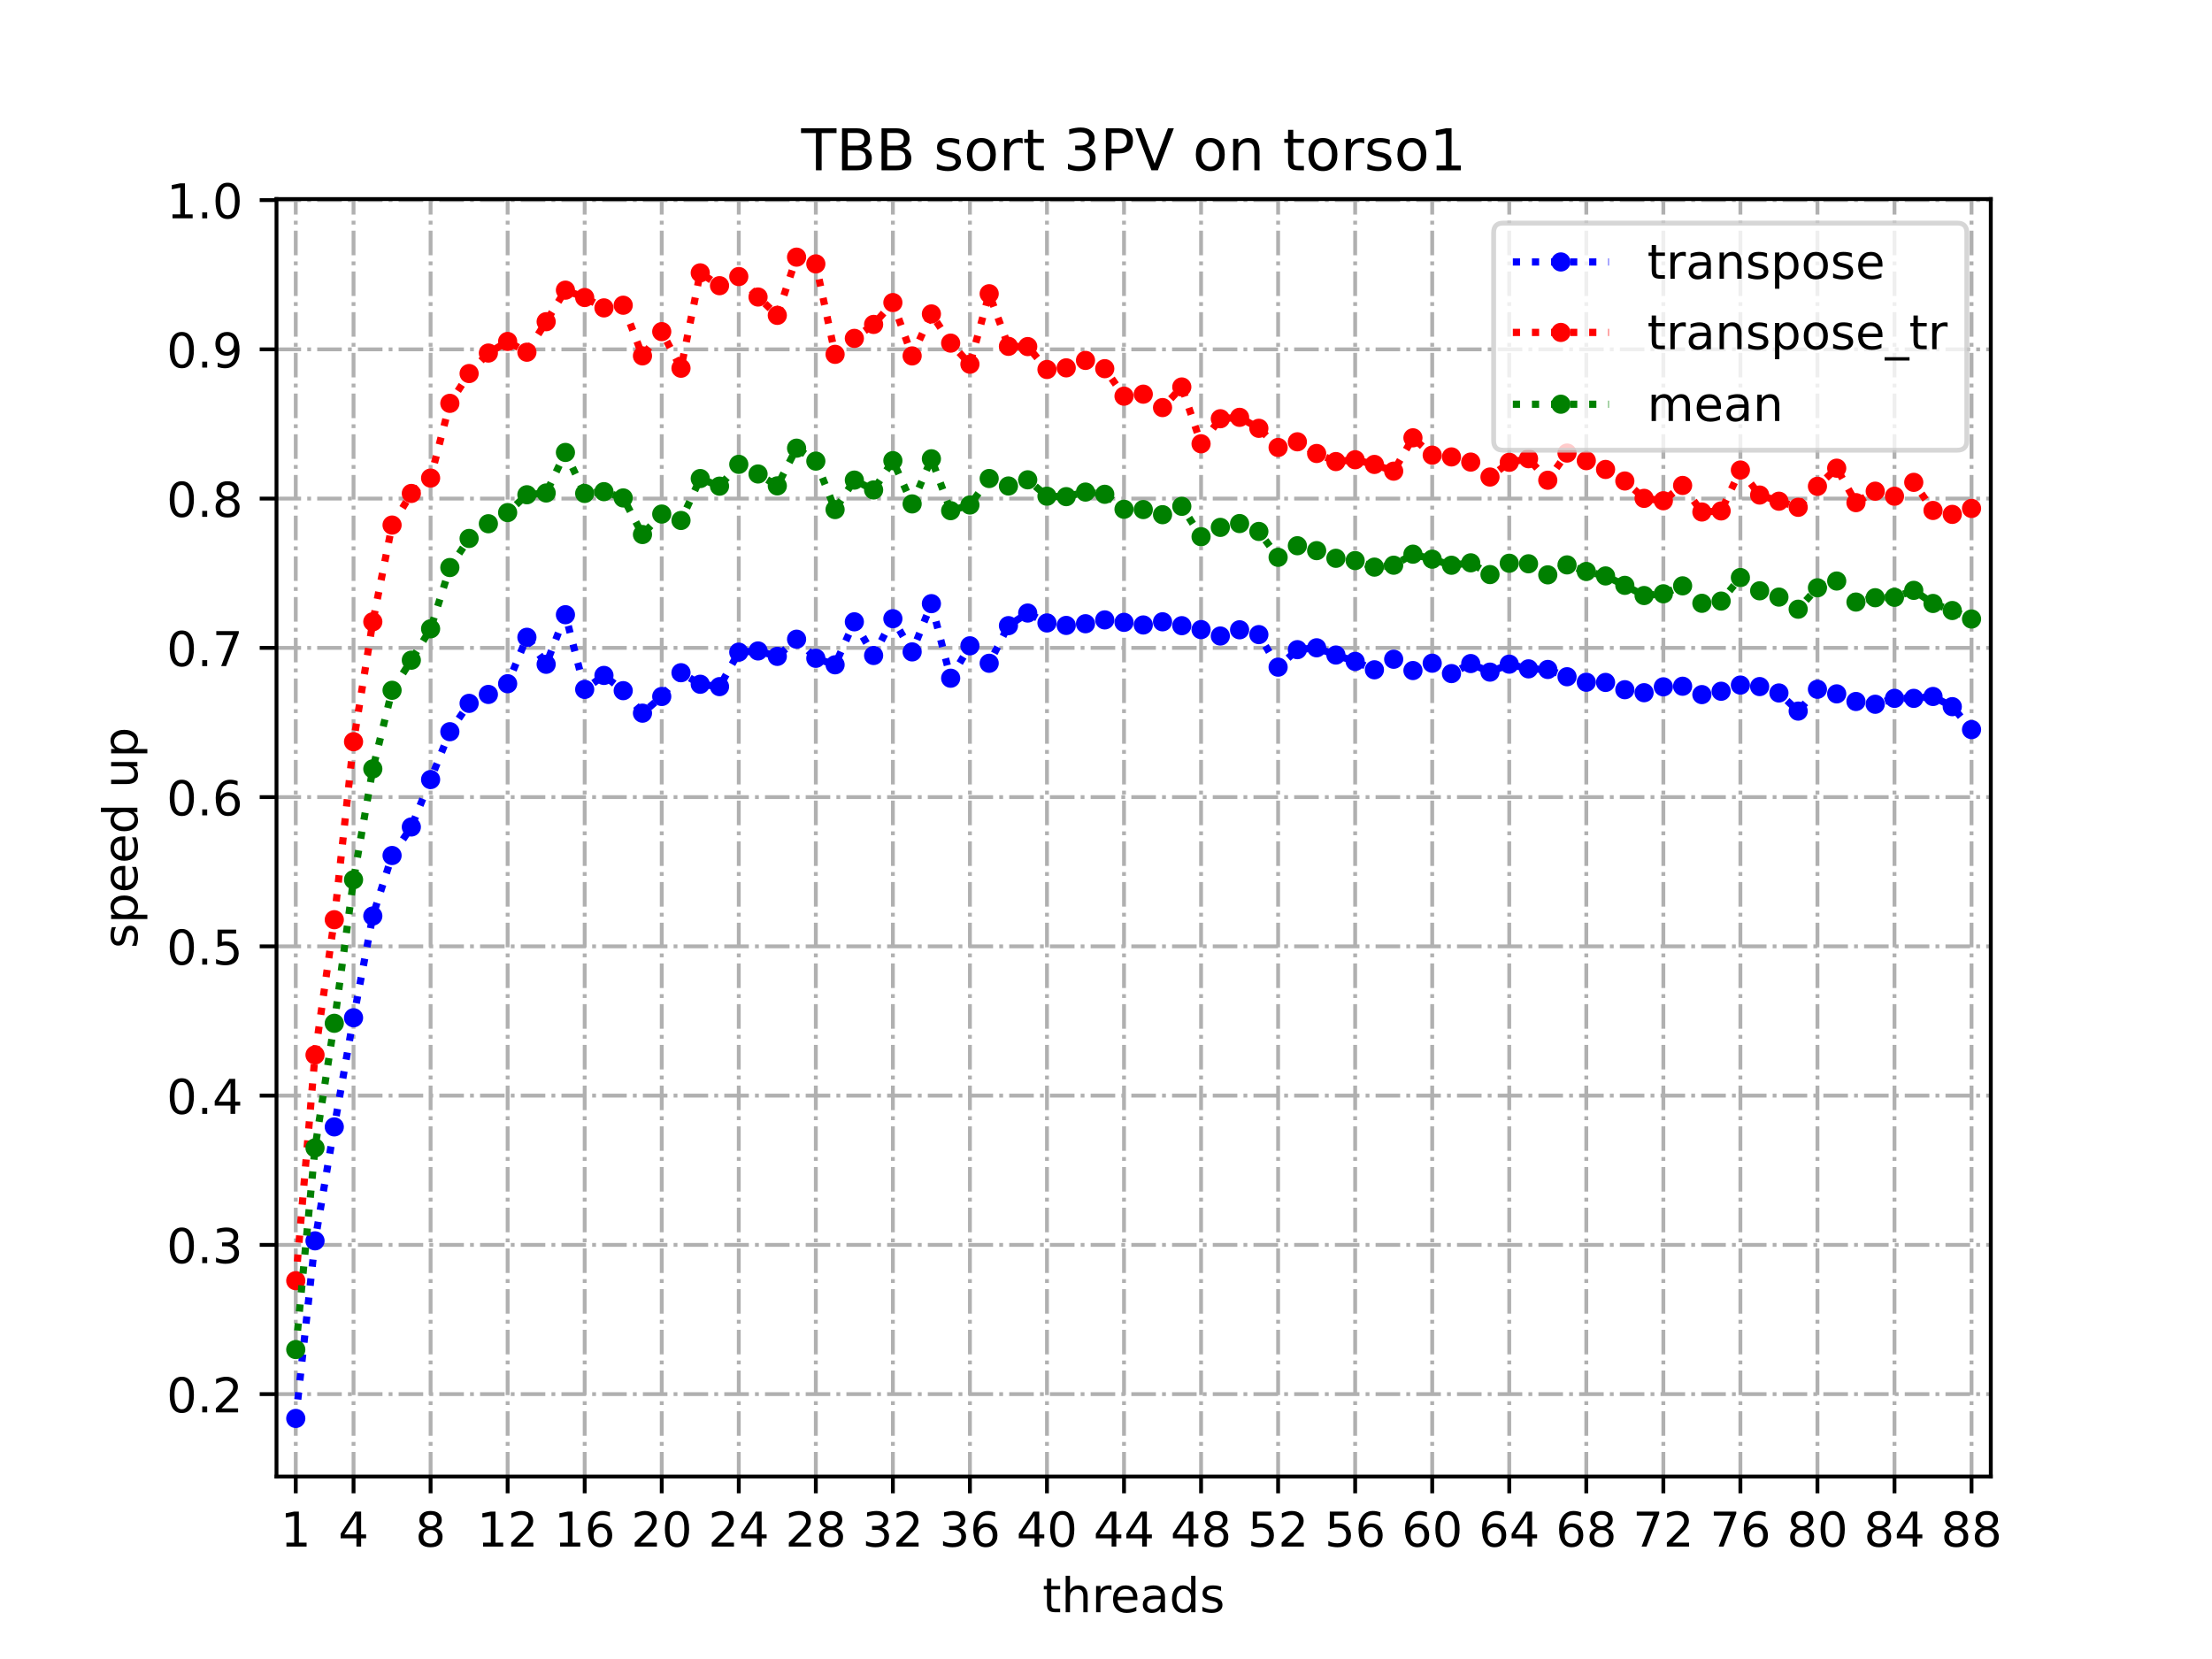 <?xml version="1.0" encoding="utf-8" standalone="no"?>
<!DOCTYPE svg PUBLIC "-//W3C//DTD SVG 1.1//EN"
  "http://www.w3.org/Graphics/SVG/1.1/DTD/svg11.dtd">
<!-- Created with matplotlib (https://matplotlib.org/) -->
<svg height="345.6pt" version="1.1" viewBox="0 0 460.8 345.6" width="460.8pt" xmlns="http://www.w3.org/2000/svg" xmlns:xlink="http://www.w3.org/1999/xlink">
 <defs>
  <style type="text/css">
*{stroke-linecap:butt;stroke-linejoin:round;}
  </style>
 </defs>
 <g id="figure_1">
  <g id="patch_1">
   <path d="M 0 345.6 
L 460.8 345.6 
L 460.8 0 
L 0 0 
z
" style="fill:#ffffff;"/>
  </g>
  <g id="axes_1">
   <g id="patch_2">
    <path d="M 57.6 307.584 
L 414.72 307.584 
L 414.72 41.472 
L 57.6 41.472 
z
" style="fill:#ffffff;"/>
   </g>
   <g id="matplotlib.axis_1">
    <g id="xtick_1">
     <g id="line2d_1">
      <path clip-path="url(#pc62a61a6d8)" d="M 61.613 307.584 
L 61.613 41.472 
" style="fill:none;stroke:#b0b0b0;stroke-dasharray:5.12,1.28,0.8,1.28;stroke-dashoffset:0;stroke-width:0.8;"/>
     </g>
     <g id="line2d_2">
      <defs>
       <path d="M 0 0 
L 0 3.5 
" id="m59e46a2b08" style="stroke:#000000;stroke-width:0.8;"/>
      </defs>
      <g>
       <use style="stroke:#000000;stroke-width:0.8;" x="61.613" xlink:href="#m59e46a2b08" y="307.584"/>
      </g>
     </g>
     <g id="text_1">
      <!-- 1 -->
      <defs>
       <path d="M 12.406 8.297 
L 28.516 8.297 
L 28.516 63.922 
L 10.984 60.406 
L 10.984 69.391 
L 28.422 72.906 
L 38.281 72.906 
L 38.281 8.297 
L 54.391 8.297 
L 54.391 0 
L 12.406 0 
z
" id="DejaVuSans-49"/>
      </defs>
      <g transform="translate(58.431 322.182)scale(0.1 -0.1)">
       <use xlink:href="#DejaVuSans-49"/>
      </g>
     </g>
    </g>
    <g id="xtick_2">
     <g id="line2d_3">
      <path clip-path="url(#pc62a61a6d8)" d="M 73.65 307.584 
L 73.65 41.472 
" style="fill:none;stroke:#b0b0b0;stroke-dasharray:5.12,1.28,0.8,1.28;stroke-dashoffset:0;stroke-width:0.8;"/>
     </g>
     <g id="line2d_4">
      <g>
       <use style="stroke:#000000;stroke-width:0.8;" x="73.65" xlink:href="#m59e46a2b08" y="307.584"/>
      </g>
     </g>
     <g id="text_2">
      <!-- 4 -->
      <defs>
       <path d="M 37.797 64.312 
L 12.891 25.391 
L 37.797 25.391 
z
M 35.203 72.906 
L 47.609 72.906 
L 47.609 25.391 
L 58.016 25.391 
L 58.016 17.188 
L 47.609 17.188 
L 47.609 0 
L 37.797 0 
L 37.797 17.188 
L 4.891 17.188 
L 4.891 26.703 
z
" id="DejaVuSans-52"/>
      </defs>
      <g transform="translate(70.469 322.182)scale(0.1 -0.1)">
       <use xlink:href="#DejaVuSans-52"/>
      </g>
     </g>
    </g>
    <g id="xtick_3">
     <g id="line2d_5">
      <path clip-path="url(#pc62a61a6d8)" d="M 89.701 307.584 
L 89.701 41.472 
" style="fill:none;stroke:#b0b0b0;stroke-dasharray:5.12,1.28,0.8,1.28;stroke-dashoffset:0;stroke-width:0.8;"/>
     </g>
     <g id="line2d_6">
      <g>
       <use style="stroke:#000000;stroke-width:0.8;" x="89.701" xlink:href="#m59e46a2b08" y="307.584"/>
      </g>
     </g>
     <g id="text_3">
      <!-- 8 -->
      <defs>
       <path d="M 31.781 34.625 
Q 24.75 34.625 20.719 30.859 
Q 16.703 27.094 16.703 20.516 
Q 16.703 13.922 20.719 10.156 
Q 24.75 6.391 31.781 6.391 
Q 38.812 6.391 42.859 10.172 
Q 46.922 13.969 46.922 20.516 
Q 46.922 27.094 42.891 30.859 
Q 38.875 34.625 31.781 34.625 
z
M 21.922 38.812 
Q 15.578 40.375 12.031 44.719 
Q 8.5 49.078 8.5 55.328 
Q 8.5 64.062 14.719 69.141 
Q 20.953 74.219 31.781 74.219 
Q 42.672 74.219 48.875 69.141 
Q 55.078 64.062 55.078 55.328 
Q 55.078 49.078 51.531 44.719 
Q 48 40.375 41.703 38.812 
Q 48.828 37.156 52.797 32.312 
Q 56.781 27.484 56.781 20.516 
Q 56.781 9.906 50.312 4.234 
Q 43.844 -1.422 31.781 -1.422 
Q 19.734 -1.422 13.25 4.234 
Q 6.781 9.906 6.781 20.516 
Q 6.781 27.484 10.781 32.312 
Q 14.797 37.156 21.922 38.812 
z
M 18.312 54.391 
Q 18.312 48.734 21.844 45.562 
Q 25.391 42.391 31.781 42.391 
Q 38.141 42.391 41.719 45.562 
Q 45.312 48.734 45.312 54.391 
Q 45.312 60.062 41.719 63.234 
Q 38.141 66.406 31.781 66.406 
Q 25.391 66.406 21.844 63.234 
Q 18.312 60.062 18.312 54.391 
z
" id="DejaVuSans-56"/>
      </defs>
      <g transform="translate(86.519 322.182)scale(0.1 -0.1)">
       <use xlink:href="#DejaVuSans-56"/>
      </g>
     </g>
    </g>
    <g id="xtick_4">
     <g id="line2d_7">
      <path clip-path="url(#pc62a61a6d8)" d="M 105.751 307.584 
L 105.751 41.472 
" style="fill:none;stroke:#b0b0b0;stroke-dasharray:5.12,1.28,0.8,1.28;stroke-dashoffset:0;stroke-width:0.8;"/>
     </g>
     <g id="line2d_8">
      <g>
       <use style="stroke:#000000;stroke-width:0.8;" x="105.751" xlink:href="#m59e46a2b08" y="307.584"/>
      </g>
     </g>
     <g id="text_4">
      <!-- 12 -->
      <defs>
       <path d="M 19.188 8.297 
L 53.609 8.297 
L 53.609 0 
L 7.328 0 
L 7.328 8.297 
Q 12.938 14.109 22.625 23.891 
Q 32.328 33.688 34.812 36.531 
Q 39.547 41.844 41.422 45.531 
Q 43.312 49.219 43.312 52.781 
Q 43.312 58.594 39.234 62.25 
Q 35.156 65.922 28.609 65.922 
Q 23.969 65.922 18.812 64.312 
Q 13.672 62.703 7.812 59.422 
L 7.812 69.391 
Q 13.766 71.781 18.938 73 
Q 24.125 74.219 28.422 74.219 
Q 39.75 74.219 46.484 68.547 
Q 53.219 62.891 53.219 53.422 
Q 53.219 48.922 51.531 44.891 
Q 49.859 40.875 45.406 35.406 
Q 44.188 33.984 37.641 27.219 
Q 31.109 20.453 19.188 8.297 
z
" id="DejaVuSans-50"/>
      </defs>
      <g transform="translate(99.389 322.182)scale(0.1 -0.1)">
       <use xlink:href="#DejaVuSans-49"/>
       <use x="63.623" xlink:href="#DejaVuSans-50"/>
      </g>
     </g>
    </g>
    <g id="xtick_5">
     <g id="line2d_9">
      <path clip-path="url(#pc62a61a6d8)" d="M 121.801 307.584 
L 121.801 41.472 
" style="fill:none;stroke:#b0b0b0;stroke-dasharray:5.12,1.28,0.8,1.28;stroke-dashoffset:0;stroke-width:0.8;"/>
     </g>
     <g id="line2d_10">
      <g>
       <use style="stroke:#000000;stroke-width:0.8;" x="121.801" xlink:href="#m59e46a2b08" y="307.584"/>
      </g>
     </g>
     <g id="text_5">
      <!-- 16 -->
      <defs>
       <path d="M 33.016 40.375 
Q 26.375 40.375 22.484 35.828 
Q 18.609 31.297 18.609 23.391 
Q 18.609 15.531 22.484 10.953 
Q 26.375 6.391 33.016 6.391 
Q 39.656 6.391 43.531 10.953 
Q 47.406 15.531 47.406 23.391 
Q 47.406 31.297 43.531 35.828 
Q 39.656 40.375 33.016 40.375 
z
M 52.594 71.297 
L 52.594 62.312 
Q 48.875 64.062 45.094 64.984 
Q 41.312 65.922 37.594 65.922 
Q 27.828 65.922 22.672 59.328 
Q 17.531 52.734 16.797 39.406 
Q 19.672 43.656 24.016 45.922 
Q 28.375 48.188 33.594 48.188 
Q 44.578 48.188 50.953 41.516 
Q 57.328 34.859 57.328 23.391 
Q 57.328 12.156 50.688 5.359 
Q 44.047 -1.422 33.016 -1.422 
Q 20.359 -1.422 13.672 8.266 
Q 6.984 17.969 6.984 36.375 
Q 6.984 53.656 15.188 63.938 
Q 23.391 74.219 37.203 74.219 
Q 40.922 74.219 44.703 73.484 
Q 48.484 72.75 52.594 71.297 
z
" id="DejaVuSans-54"/>
      </defs>
      <g transform="translate(115.439 322.182)scale(0.1 -0.1)">
       <use xlink:href="#DejaVuSans-49"/>
       <use x="63.623" xlink:href="#DejaVuSans-54"/>
      </g>
     </g>
    </g>
    <g id="xtick_6">
     <g id="line2d_11">
      <path clip-path="url(#pc62a61a6d8)" d="M 137.852 307.584 
L 137.852 41.472 
" style="fill:none;stroke:#b0b0b0;stroke-dasharray:5.12,1.28,0.8,1.28;stroke-dashoffset:0;stroke-width:0.8;"/>
     </g>
     <g id="line2d_12">
      <g>
       <use style="stroke:#000000;stroke-width:0.8;" x="137.852" xlink:href="#m59e46a2b08" y="307.584"/>
      </g>
     </g>
     <g id="text_6">
      <!-- 20 -->
      <defs>
       <path d="M 31.781 66.406 
Q 24.172 66.406 20.328 58.906 
Q 16.5 51.422 16.5 36.375 
Q 16.5 21.391 20.328 13.891 
Q 24.172 6.391 31.781 6.391 
Q 39.453 6.391 43.281 13.891 
Q 47.125 21.391 47.125 36.375 
Q 47.125 51.422 43.281 58.906 
Q 39.453 66.406 31.781 66.406 
z
M 31.781 74.219 
Q 44.047 74.219 50.516 64.516 
Q 56.984 54.828 56.984 36.375 
Q 56.984 17.969 50.516 8.266 
Q 44.047 -1.422 31.781 -1.422 
Q 19.531 -1.422 13.062 8.266 
Q 6.594 17.969 6.594 36.375 
Q 6.594 54.828 13.062 64.516 
Q 19.531 74.219 31.781 74.219 
z
" id="DejaVuSans-48"/>
      </defs>
      <g transform="translate(131.489 322.182)scale(0.1 -0.1)">
       <use xlink:href="#DejaVuSans-50"/>
       <use x="63.623" xlink:href="#DejaVuSans-48"/>
      </g>
     </g>
    </g>
    <g id="xtick_7">
     <g id="line2d_13">
      <path clip-path="url(#pc62a61a6d8)" d="M 153.902 307.584 
L 153.902 41.472 
" style="fill:none;stroke:#b0b0b0;stroke-dasharray:5.12,1.28,0.8,1.28;stroke-dashoffset:0;stroke-width:0.8;"/>
     </g>
     <g id="line2d_14">
      <g>
       <use style="stroke:#000000;stroke-width:0.8;" x="153.902" xlink:href="#m59e46a2b08" y="307.584"/>
      </g>
     </g>
     <g id="text_7">
      <!-- 24 -->
      <g transform="translate(147.54 322.182)scale(0.1 -0.1)">
       <use xlink:href="#DejaVuSans-50"/>
       <use x="63.623" xlink:href="#DejaVuSans-52"/>
      </g>
     </g>
    </g>
    <g id="xtick_8">
     <g id="line2d_15">
      <path clip-path="url(#pc62a61a6d8)" d="M 169.952 307.584 
L 169.952 41.472 
" style="fill:none;stroke:#b0b0b0;stroke-dasharray:5.12,1.28,0.8,1.28;stroke-dashoffset:0;stroke-width:0.8;"/>
     </g>
     <g id="line2d_16">
      <g>
       <use style="stroke:#000000;stroke-width:0.8;" x="169.952" xlink:href="#m59e46a2b08" y="307.584"/>
      </g>
     </g>
     <g id="text_8">
      <!-- 28 -->
      <g transform="translate(163.59 322.182)scale(0.1 -0.1)">
       <use xlink:href="#DejaVuSans-50"/>
       <use x="63.623" xlink:href="#DejaVuSans-56"/>
      </g>
     </g>
    </g>
    <g id="xtick_9">
     <g id="line2d_17">
      <path clip-path="url(#pc62a61a6d8)" d="M 186.003 307.584 
L 186.003 41.472 
" style="fill:none;stroke:#b0b0b0;stroke-dasharray:5.12,1.28,0.8,1.28;stroke-dashoffset:0;stroke-width:0.8;"/>
     </g>
     <g id="line2d_18">
      <g>
       <use style="stroke:#000000;stroke-width:0.8;" x="186.003" xlink:href="#m59e46a2b08" y="307.584"/>
      </g>
     </g>
     <g id="text_9">
      <!-- 32 -->
      <defs>
       <path d="M 40.578 39.312 
Q 47.656 37.797 51.625 33 
Q 55.609 28.219 55.609 21.188 
Q 55.609 10.406 48.188 4.484 
Q 40.766 -1.422 27.094 -1.422 
Q 22.516 -1.422 17.656 -0.516 
Q 12.797 0.391 7.625 2.203 
L 7.625 11.719 
Q 11.719 9.328 16.594 8.109 
Q 21.484 6.891 26.812 6.891 
Q 36.078 6.891 40.938 10.547 
Q 45.797 14.203 45.797 21.188 
Q 45.797 27.641 41.281 31.266 
Q 36.766 34.906 28.719 34.906 
L 20.219 34.906 
L 20.219 43.016 
L 29.109 43.016 
Q 36.375 43.016 40.234 45.922 
Q 44.094 48.828 44.094 54.297 
Q 44.094 59.906 40.109 62.906 
Q 36.141 65.922 28.719 65.922 
Q 24.656 65.922 20.016 65.031 
Q 15.375 64.156 9.812 62.312 
L 9.812 71.094 
Q 15.438 72.656 20.344 73.438 
Q 25.25 74.219 29.594 74.219 
Q 40.828 74.219 47.359 69.109 
Q 53.906 64.016 53.906 55.328 
Q 53.906 49.266 50.438 45.094 
Q 46.969 40.922 40.578 39.312 
z
" id="DejaVuSans-51"/>
      </defs>
      <g transform="translate(179.64 322.182)scale(0.1 -0.1)">
       <use xlink:href="#DejaVuSans-51"/>
       <use x="63.623" xlink:href="#DejaVuSans-50"/>
      </g>
     </g>
    </g>
    <g id="xtick_10">
     <g id="line2d_19">
      <path clip-path="url(#pc62a61a6d8)" d="M 202.053 307.584 
L 202.053 41.472 
" style="fill:none;stroke:#b0b0b0;stroke-dasharray:5.12,1.28,0.8,1.28;stroke-dashoffset:0;stroke-width:0.8;"/>
     </g>
     <g id="line2d_20">
      <g>
       <use style="stroke:#000000;stroke-width:0.8;" x="202.053" xlink:href="#m59e46a2b08" y="307.584"/>
      </g>
     </g>
     <g id="text_10">
      <!-- 36 -->
      <g transform="translate(195.691 322.182)scale(0.1 -0.1)">
       <use xlink:href="#DejaVuSans-51"/>
       <use x="63.623" xlink:href="#DejaVuSans-54"/>
      </g>
     </g>
    </g>
    <g id="xtick_11">
     <g id="line2d_21">
      <path clip-path="url(#pc62a61a6d8)" d="M 218.103 307.584 
L 218.103 41.472 
" style="fill:none;stroke:#b0b0b0;stroke-dasharray:5.12,1.28,0.8,1.28;stroke-dashoffset:0;stroke-width:0.8;"/>
     </g>
     <g id="line2d_22">
      <g>
       <use style="stroke:#000000;stroke-width:0.8;" x="218.103" xlink:href="#m59e46a2b08" y="307.584"/>
      </g>
     </g>
     <g id="text_11">
      <!-- 40 -->
      <g transform="translate(211.741 322.182)scale(0.1 -0.1)">
       <use xlink:href="#DejaVuSans-52"/>
       <use x="63.623" xlink:href="#DejaVuSans-48"/>
      </g>
     </g>
    </g>
    <g id="xtick_12">
     <g id="line2d_23">
      <path clip-path="url(#pc62a61a6d8)" d="M 234.154 307.584 
L 234.154 41.472 
" style="fill:none;stroke:#b0b0b0;stroke-dasharray:5.12,1.28,0.8,1.28;stroke-dashoffset:0;stroke-width:0.8;"/>
     </g>
     <g id="line2d_24">
      <g>
       <use style="stroke:#000000;stroke-width:0.8;" x="234.154" xlink:href="#m59e46a2b08" y="307.584"/>
      </g>
     </g>
     <g id="text_12">
      <!-- 44 -->
      <g transform="translate(227.791 322.182)scale(0.1 -0.1)">
       <use xlink:href="#DejaVuSans-52"/>
       <use x="63.623" xlink:href="#DejaVuSans-52"/>
      </g>
     </g>
    </g>
    <g id="xtick_13">
     <g id="line2d_25">
      <path clip-path="url(#pc62a61a6d8)" d="M 250.204 307.584 
L 250.204 41.472 
" style="fill:none;stroke:#b0b0b0;stroke-dasharray:5.12,1.28,0.8,1.28;stroke-dashoffset:0;stroke-width:0.8;"/>
     </g>
     <g id="line2d_26">
      <g>
       <use style="stroke:#000000;stroke-width:0.8;" x="250.204" xlink:href="#m59e46a2b08" y="307.584"/>
      </g>
     </g>
     <g id="text_13">
      <!-- 48 -->
      <g transform="translate(243.842 322.182)scale(0.1 -0.1)">
       <use xlink:href="#DejaVuSans-52"/>
       <use x="63.623" xlink:href="#DejaVuSans-56"/>
      </g>
     </g>
    </g>
    <g id="xtick_14">
     <g id="line2d_27">
      <path clip-path="url(#pc62a61a6d8)" d="M 266.254 307.584 
L 266.254 41.472 
" style="fill:none;stroke:#b0b0b0;stroke-dasharray:5.12,1.28,0.8,1.28;stroke-dashoffset:0;stroke-width:0.8;"/>
     </g>
     <g id="line2d_28">
      <g>
       <use style="stroke:#000000;stroke-width:0.8;" x="266.254" xlink:href="#m59e46a2b08" y="307.584"/>
      </g>
     </g>
     <g id="text_14">
      <!-- 52 -->
      <defs>
       <path d="M 10.797 72.906 
L 49.516 72.906 
L 49.516 64.594 
L 19.828 64.594 
L 19.828 46.734 
Q 21.969 47.469 24.109 47.828 
Q 26.266 48.188 28.422 48.188 
Q 40.625 48.188 47.75 41.5 
Q 54.891 34.812 54.891 23.391 
Q 54.891 11.625 47.562 5.094 
Q 40.234 -1.422 26.906 -1.422 
Q 22.312 -1.422 17.547 -0.641 
Q 12.797 0.141 7.719 1.703 
L 7.719 11.625 
Q 12.109 9.234 16.797 8.062 
Q 21.484 6.891 26.703 6.891 
Q 35.156 6.891 40.078 11.328 
Q 45.016 15.766 45.016 23.391 
Q 45.016 31 40.078 35.438 
Q 35.156 39.891 26.703 39.891 
Q 22.75 39.891 18.812 39.016 
Q 14.891 38.141 10.797 36.281 
z
" id="DejaVuSans-53"/>
      </defs>
      <g transform="translate(259.892 322.182)scale(0.1 -0.1)">
       <use xlink:href="#DejaVuSans-53"/>
       <use x="63.623" xlink:href="#DejaVuSans-50"/>
      </g>
     </g>
    </g>
    <g id="xtick_15">
     <g id="line2d_29">
      <path clip-path="url(#pc62a61a6d8)" d="M 282.305 307.584 
L 282.305 41.472 
" style="fill:none;stroke:#b0b0b0;stroke-dasharray:5.12,1.28,0.8,1.28;stroke-dashoffset:0;stroke-width:0.8;"/>
     </g>
     <g id="line2d_30">
      <g>
       <use style="stroke:#000000;stroke-width:0.8;" x="282.305" xlink:href="#m59e46a2b08" y="307.584"/>
      </g>
     </g>
     <g id="text_15">
      <!-- 56 -->
      <g transform="translate(275.942 322.182)scale(0.1 -0.1)">
       <use xlink:href="#DejaVuSans-53"/>
       <use x="63.623" xlink:href="#DejaVuSans-54"/>
      </g>
     </g>
    </g>
    <g id="xtick_16">
     <g id="line2d_31">
      <path clip-path="url(#pc62a61a6d8)" d="M 298.355 307.584 
L 298.355 41.472 
" style="fill:none;stroke:#b0b0b0;stroke-dasharray:5.12,1.28,0.8,1.28;stroke-dashoffset:0;stroke-width:0.8;"/>
     </g>
     <g id="line2d_32">
      <g>
       <use style="stroke:#000000;stroke-width:0.8;" x="298.355" xlink:href="#m59e46a2b08" y="307.584"/>
      </g>
     </g>
     <g id="text_16">
      <!-- 60 -->
      <g transform="translate(291.993 322.182)scale(0.1 -0.1)">
       <use xlink:href="#DejaVuSans-54"/>
       <use x="63.623" xlink:href="#DejaVuSans-48"/>
      </g>
     </g>
    </g>
    <g id="xtick_17">
     <g id="line2d_33">
      <path clip-path="url(#pc62a61a6d8)" d="M 314.405 307.584 
L 314.405 41.472 
" style="fill:none;stroke:#b0b0b0;stroke-dasharray:5.12,1.28,0.8,1.28;stroke-dashoffset:0;stroke-width:0.8;"/>
     </g>
     <g id="line2d_34">
      <g>
       <use style="stroke:#000000;stroke-width:0.8;" x="314.405" xlink:href="#m59e46a2b08" y="307.584"/>
      </g>
     </g>
     <g id="text_17">
      <!-- 64 -->
      <g transform="translate(308.043 322.182)scale(0.1 -0.1)">
       <use xlink:href="#DejaVuSans-54"/>
       <use x="63.623" xlink:href="#DejaVuSans-52"/>
      </g>
     </g>
    </g>
    <g id="xtick_18">
     <g id="line2d_35">
      <path clip-path="url(#pc62a61a6d8)" d="M 330.456 307.584 
L 330.456 41.472 
" style="fill:none;stroke:#b0b0b0;stroke-dasharray:5.12,1.28,0.8,1.28;stroke-dashoffset:0;stroke-width:0.8;"/>
     </g>
     <g id="line2d_36">
      <g>
       <use style="stroke:#000000;stroke-width:0.8;" x="330.456" xlink:href="#m59e46a2b08" y="307.584"/>
      </g>
     </g>
     <g id="text_18">
      <!-- 68 -->
      <g transform="translate(324.093 322.182)scale(0.1 -0.1)">
       <use xlink:href="#DejaVuSans-54"/>
       <use x="63.623" xlink:href="#DejaVuSans-56"/>
      </g>
     </g>
    </g>
    <g id="xtick_19">
     <g id="line2d_37">
      <path clip-path="url(#pc62a61a6d8)" d="M 346.506 307.584 
L 346.506 41.472 
" style="fill:none;stroke:#b0b0b0;stroke-dasharray:5.12,1.28,0.8,1.28;stroke-dashoffset:0;stroke-width:0.8;"/>
     </g>
     <g id="line2d_38">
      <g>
       <use style="stroke:#000000;stroke-width:0.8;" x="346.506" xlink:href="#m59e46a2b08" y="307.584"/>
      </g>
     </g>
     <g id="text_19">
      <!-- 72 -->
      <defs>
       <path d="M 8.203 72.906 
L 55.078 72.906 
L 55.078 68.703 
L 28.609 0 
L 18.312 0 
L 43.219 64.594 
L 8.203 64.594 
z
" id="DejaVuSans-55"/>
      </defs>
      <g transform="translate(340.144 322.182)scale(0.1 -0.1)">
       <use xlink:href="#DejaVuSans-55"/>
       <use x="63.623" xlink:href="#DejaVuSans-50"/>
      </g>
     </g>
    </g>
    <g id="xtick_20">
     <g id="line2d_39">
      <path clip-path="url(#pc62a61a6d8)" d="M 362.556 307.584 
L 362.556 41.472 
" style="fill:none;stroke:#b0b0b0;stroke-dasharray:5.12,1.28,0.8,1.28;stroke-dashoffset:0;stroke-width:0.8;"/>
     </g>
     <g id="line2d_40">
      <g>
       <use style="stroke:#000000;stroke-width:0.8;" x="362.556" xlink:href="#m59e46a2b08" y="307.584"/>
      </g>
     </g>
     <g id="text_20">
      <!-- 76 -->
      <g transform="translate(356.194 322.182)scale(0.1 -0.1)">
       <use xlink:href="#DejaVuSans-55"/>
       <use x="63.623" xlink:href="#DejaVuSans-54"/>
      </g>
     </g>
    </g>
    <g id="xtick_21">
     <g id="line2d_41">
      <path clip-path="url(#pc62a61a6d8)" d="M 378.607 307.584 
L 378.607 41.472 
" style="fill:none;stroke:#b0b0b0;stroke-dasharray:5.12,1.28,0.8,1.28;stroke-dashoffset:0;stroke-width:0.8;"/>
     </g>
     <g id="line2d_42">
      <g>
       <use style="stroke:#000000;stroke-width:0.8;" x="378.607" xlink:href="#m59e46a2b08" y="307.584"/>
      </g>
     </g>
     <g id="text_21">
      <!-- 80 -->
      <g transform="translate(372.244 322.182)scale(0.1 -0.1)">
       <use xlink:href="#DejaVuSans-56"/>
       <use x="63.623" xlink:href="#DejaVuSans-48"/>
      </g>
     </g>
    </g>
    <g id="xtick_22">
     <g id="line2d_43">
      <path clip-path="url(#pc62a61a6d8)" d="M 394.657 307.584 
L 394.657 41.472 
" style="fill:none;stroke:#b0b0b0;stroke-dasharray:5.12,1.28,0.8,1.28;stroke-dashoffset:0;stroke-width:0.8;"/>
     </g>
     <g id="line2d_44">
      <g>
       <use style="stroke:#000000;stroke-width:0.8;" x="394.657" xlink:href="#m59e46a2b08" y="307.584"/>
      </g>
     </g>
     <g id="text_22">
      <!-- 84 -->
      <g transform="translate(388.295 322.182)scale(0.1 -0.1)">
       <use xlink:href="#DejaVuSans-56"/>
       <use x="63.623" xlink:href="#DejaVuSans-52"/>
      </g>
     </g>
    </g>
    <g id="xtick_23">
     <g id="line2d_45">
      <path clip-path="url(#pc62a61a6d8)" d="M 410.707 307.584 
L 410.707 41.472 
" style="fill:none;stroke:#b0b0b0;stroke-dasharray:5.12,1.28,0.8,1.28;stroke-dashoffset:0;stroke-width:0.8;"/>
     </g>
     <g id="line2d_46">
      <g>
       <use style="stroke:#000000;stroke-width:0.8;" x="410.707" xlink:href="#m59e46a2b08" y="307.584"/>
      </g>
     </g>
     <g id="text_23">
      <!-- 88 -->
      <g transform="translate(404.345 322.182)scale(0.1 -0.1)">
       <use xlink:href="#DejaVuSans-56"/>
       <use x="63.623" xlink:href="#DejaVuSans-56"/>
      </g>
     </g>
    </g>
    <g id="text_24">
     <!-- threads -->
     <defs>
      <path d="M 18.312 70.219 
L 18.312 54.688 
L 36.812 54.688 
L 36.812 47.703 
L 18.312 47.703 
L 18.312 18.016 
Q 18.312 11.328 20.141 9.422 
Q 21.969 7.516 27.594 7.516 
L 36.812 7.516 
L 36.812 0 
L 27.594 0 
Q 17.188 0 13.234 3.875 
Q 9.281 7.766 9.281 18.016 
L 9.281 47.703 
L 2.688 47.703 
L 2.688 54.688 
L 9.281 54.688 
L 9.281 70.219 
z
" id="DejaVuSans-116"/>
      <path d="M 54.891 33.016 
L 54.891 0 
L 45.906 0 
L 45.906 32.719 
Q 45.906 40.484 42.875 44.328 
Q 39.844 48.188 33.797 48.188 
Q 26.516 48.188 22.312 43.547 
Q 18.109 38.922 18.109 30.906 
L 18.109 0 
L 9.078 0 
L 9.078 75.984 
L 18.109 75.984 
L 18.109 46.188 
Q 21.344 51.125 25.703 53.562 
Q 30.078 56 35.797 56 
Q 45.219 56 50.047 50.172 
Q 54.891 44.344 54.891 33.016 
z
" id="DejaVuSans-104"/>
      <path d="M 41.109 46.297 
Q 39.594 47.172 37.812 47.578 
Q 36.031 48 33.891 48 
Q 26.266 48 22.188 43.047 
Q 18.109 38.094 18.109 28.812 
L 18.109 0 
L 9.078 0 
L 9.078 54.688 
L 18.109 54.688 
L 18.109 46.188 
Q 20.953 51.172 25.484 53.578 
Q 30.031 56 36.531 56 
Q 37.453 56 38.578 55.875 
Q 39.703 55.766 41.062 55.516 
z
" id="DejaVuSans-114"/>
      <path d="M 56.203 29.594 
L 56.203 25.203 
L 14.891 25.203 
Q 15.484 15.922 20.484 11.062 
Q 25.484 6.203 34.422 6.203 
Q 39.594 6.203 44.453 7.469 
Q 49.312 8.734 54.109 11.281 
L 54.109 2.781 
Q 49.266 0.734 44.188 -0.344 
Q 39.109 -1.422 33.891 -1.422 
Q 20.797 -1.422 13.156 6.188 
Q 5.516 13.812 5.516 26.812 
Q 5.516 40.234 12.766 48.109 
Q 20.016 56 32.328 56 
Q 43.359 56 49.781 48.891 
Q 56.203 41.797 56.203 29.594 
z
M 47.219 32.234 
Q 47.125 39.594 43.094 43.984 
Q 39.062 48.391 32.422 48.391 
Q 24.906 48.391 20.391 44.141 
Q 15.875 39.891 15.188 32.172 
z
" id="DejaVuSans-101"/>
      <path d="M 34.281 27.484 
Q 23.391 27.484 19.188 25 
Q 14.984 22.516 14.984 16.5 
Q 14.984 11.719 18.141 8.906 
Q 21.297 6.109 26.703 6.109 
Q 34.188 6.109 38.703 11.406 
Q 43.219 16.703 43.219 25.484 
L 43.219 27.484 
z
M 52.203 31.203 
L 52.203 0 
L 43.219 0 
L 43.219 8.297 
Q 40.141 3.328 35.547 0.953 
Q 30.953 -1.422 24.312 -1.422 
Q 15.922 -1.422 10.953 3.297 
Q 6 8.016 6 15.922 
Q 6 25.141 12.172 29.828 
Q 18.359 34.516 30.609 34.516 
L 43.219 34.516 
L 43.219 35.406 
Q 43.219 41.609 39.141 45 
Q 35.062 48.391 27.688 48.391 
Q 23 48.391 18.547 47.266 
Q 14.109 46.141 10.016 43.891 
L 10.016 52.203 
Q 14.938 54.109 19.578 55.047 
Q 24.219 56 28.609 56 
Q 40.484 56 46.344 49.844 
Q 52.203 43.703 52.203 31.203 
z
" id="DejaVuSans-97"/>
      <path d="M 45.406 46.391 
L 45.406 75.984 
L 54.391 75.984 
L 54.391 0 
L 45.406 0 
L 45.406 8.203 
Q 42.578 3.328 38.25 0.953 
Q 33.938 -1.422 27.875 -1.422 
Q 17.969 -1.422 11.734 6.484 
Q 5.516 14.406 5.516 27.297 
Q 5.516 40.188 11.734 48.094 
Q 17.969 56 27.875 56 
Q 33.938 56 38.25 53.625 
Q 42.578 51.266 45.406 46.391 
z
M 14.797 27.297 
Q 14.797 17.391 18.875 11.75 
Q 22.953 6.109 30.078 6.109 
Q 37.203 6.109 41.297 11.75 
Q 45.406 17.391 45.406 27.297 
Q 45.406 37.203 41.297 42.844 
Q 37.203 48.484 30.078 48.484 
Q 22.953 48.484 18.875 42.844 
Q 14.797 37.203 14.797 27.297 
z
" id="DejaVuSans-100"/>
      <path d="M 44.281 53.078 
L 44.281 44.578 
Q 40.484 46.531 36.375 47.5 
Q 32.281 48.484 27.875 48.484 
Q 21.188 48.484 17.844 46.438 
Q 14.5 44.391 14.5 40.281 
Q 14.5 37.156 16.891 35.375 
Q 19.281 33.594 26.516 31.984 
L 29.594 31.297 
Q 39.156 29.25 43.188 25.516 
Q 47.219 21.781 47.219 15.094 
Q 47.219 7.469 41.188 3.016 
Q 35.156 -1.422 24.609 -1.422 
Q 20.219 -1.422 15.453 -0.562 
Q 10.688 0.297 5.422 2 
L 5.422 11.281 
Q 10.406 8.688 15.234 7.391 
Q 20.062 6.109 24.812 6.109 
Q 31.156 6.109 34.562 8.281 
Q 37.984 10.453 37.984 14.406 
Q 37.984 18.062 35.516 20.016 
Q 33.062 21.969 24.703 23.781 
L 21.578 24.516 
Q 13.234 26.266 9.516 29.906 
Q 5.812 33.547 5.812 39.891 
Q 5.812 47.609 11.281 51.797 
Q 16.75 56 26.812 56 
Q 31.781 56 36.172 55.266 
Q 40.578 54.547 44.281 53.078 
z
" id="DejaVuSans-115"/>
     </defs>
     <g transform="translate(217.169 335.861)scale(0.1 -0.1)">
      <use xlink:href="#DejaVuSans-116"/>
      <use x="39.209" xlink:href="#DejaVuSans-104"/>
      <use x="102.588" xlink:href="#DejaVuSans-114"/>
      <use x="141.451" xlink:href="#DejaVuSans-101"/>
      <use x="202.975" xlink:href="#DejaVuSans-97"/>
      <use x="264.254" xlink:href="#DejaVuSans-100"/>
      <use x="327.73" xlink:href="#DejaVuSans-115"/>
     </g>
    </g>
   </g>
   <g id="matplotlib.axis_2">
    <g id="ytick_1">
     <g id="line2d_47">
      <path clip-path="url(#pc62a61a6d8)" d="M 57.6 290.422 
L 414.72 290.422 
" style="fill:none;stroke:#b0b0b0;stroke-dasharray:5.12,1.28,0.8,1.28;stroke-dashoffset:0;stroke-width:0.8;"/>
     </g>
     <g id="line2d_48">
      <defs>
       <path d="M 0 0 
L -3.5 0 
" id="mb1568d5128" style="stroke:#000000;stroke-width:0.8;"/>
      </defs>
      <g>
       <use style="stroke:#000000;stroke-width:0.8;" x="57.6" xlink:href="#mb1568d5128" y="290.422"/>
      </g>
     </g>
     <g id="text_25">
      <!-- 0.2 -->
      <defs>
       <path d="M 10.688 12.406 
L 21 12.406 
L 21 0 
L 10.688 0 
z
" id="DejaVuSans-46"/>
      </defs>
      <g transform="translate(34.697 294.221)scale(0.1 -0.1)">
       <use xlink:href="#DejaVuSans-48"/>
       <use x="63.623" xlink:href="#DejaVuSans-46"/>
       <use x="95.41" xlink:href="#DejaVuSans-50"/>
      </g>
     </g>
    </g>
    <g id="ytick_2">
     <g id="line2d_49">
      <path clip-path="url(#pc62a61a6d8)" d="M 57.6 259.33 
L 414.72 259.33 
" style="fill:none;stroke:#b0b0b0;stroke-dasharray:5.12,1.28,0.8,1.28;stroke-dashoffset:0;stroke-width:0.8;"/>
     </g>
     <g id="line2d_50">
      <g>
       <use style="stroke:#000000;stroke-width:0.8;" x="57.6" xlink:href="#mb1568d5128" y="259.33"/>
      </g>
     </g>
     <g id="text_26">
      <!-- 0.3 -->
      <g transform="translate(34.697 263.129)scale(0.1 -0.1)">
       <use xlink:href="#DejaVuSans-48"/>
       <use x="63.623" xlink:href="#DejaVuSans-46"/>
       <use x="95.41" xlink:href="#DejaVuSans-51"/>
      </g>
     </g>
    </g>
    <g id="ytick_3">
     <g id="line2d_51">
      <path clip-path="url(#pc62a61a6d8)" d="M 57.6 228.237 
L 414.72 228.237 
" style="fill:none;stroke:#b0b0b0;stroke-dasharray:5.12,1.28,0.8,1.28;stroke-dashoffset:0;stroke-width:0.8;"/>
     </g>
     <g id="line2d_52">
      <g>
       <use style="stroke:#000000;stroke-width:0.8;" x="57.6" xlink:href="#mb1568d5128" y="228.237"/>
      </g>
     </g>
     <g id="text_27">
      <!-- 0.4 -->
      <g transform="translate(34.697 232.037)scale(0.1 -0.1)">
       <use xlink:href="#DejaVuSans-48"/>
       <use x="63.623" xlink:href="#DejaVuSans-46"/>
       <use x="95.41" xlink:href="#DejaVuSans-52"/>
      </g>
     </g>
    </g>
    <g id="ytick_4">
     <g id="line2d_53">
      <path clip-path="url(#pc62a61a6d8)" d="M 57.6 197.145 
L 414.72 197.145 
" style="fill:none;stroke:#b0b0b0;stroke-dasharray:5.12,1.28,0.8,1.28;stroke-dashoffset:0;stroke-width:0.8;"/>
     </g>
     <g id="line2d_54">
      <g>
       <use style="stroke:#000000;stroke-width:0.8;" x="57.6" xlink:href="#mb1568d5128" y="197.145"/>
      </g>
     </g>
     <g id="text_28">
      <!-- 0.5 -->
      <g transform="translate(34.697 200.944)scale(0.1 -0.1)">
       <use xlink:href="#DejaVuSans-48"/>
       <use x="63.623" xlink:href="#DejaVuSans-46"/>
       <use x="95.41" xlink:href="#DejaVuSans-53"/>
      </g>
     </g>
    </g>
    <g id="ytick_5">
     <g id="line2d_55">
      <path clip-path="url(#pc62a61a6d8)" d="M 57.6 166.053 
L 414.72 166.053 
" style="fill:none;stroke:#b0b0b0;stroke-dasharray:5.12,1.28,0.8,1.28;stroke-dashoffset:0;stroke-width:0.8;"/>
     </g>
     <g id="line2d_56">
      <g>
       <use style="stroke:#000000;stroke-width:0.8;" x="57.6" xlink:href="#mb1568d5128" y="166.053"/>
      </g>
     </g>
     <g id="text_29">
      <!-- 0.6 -->
      <g transform="translate(34.697 169.852)scale(0.1 -0.1)">
       <use xlink:href="#DejaVuSans-48"/>
       <use x="63.623" xlink:href="#DejaVuSans-46"/>
       <use x="95.41" xlink:href="#DejaVuSans-54"/>
      </g>
     </g>
    </g>
    <g id="ytick_6">
     <g id="line2d_57">
      <path clip-path="url(#pc62a61a6d8)" d="M 57.6 134.961 
L 414.72 134.961 
" style="fill:none;stroke:#b0b0b0;stroke-dasharray:5.12,1.28,0.8,1.28;stroke-dashoffset:0;stroke-width:0.8;"/>
     </g>
     <g id="line2d_58">
      <g>
       <use style="stroke:#000000;stroke-width:0.8;" x="57.6" xlink:href="#mb1568d5128" y="134.961"/>
      </g>
     </g>
     <g id="text_30">
      <!-- 0.7 -->
      <g transform="translate(34.697 138.76)scale(0.1 -0.1)">
       <use xlink:href="#DejaVuSans-48"/>
       <use x="63.623" xlink:href="#DejaVuSans-46"/>
       <use x="95.41" xlink:href="#DejaVuSans-55"/>
      </g>
     </g>
    </g>
    <g id="ytick_7">
     <g id="line2d_59">
      <path clip-path="url(#pc62a61a6d8)" d="M 57.6 103.869 
L 414.72 103.869 
" style="fill:none;stroke:#b0b0b0;stroke-dasharray:5.12,1.28,0.8,1.28;stroke-dashoffset:0;stroke-width:0.8;"/>
     </g>
     <g id="line2d_60">
      <g>
       <use style="stroke:#000000;stroke-width:0.8;" x="57.6" xlink:href="#mb1568d5128" y="103.869"/>
      </g>
     </g>
     <g id="text_31">
      <!-- 0.8 -->
      <g transform="translate(34.697 107.668)scale(0.1 -0.1)">
       <use xlink:href="#DejaVuSans-48"/>
       <use x="63.623" xlink:href="#DejaVuSans-46"/>
       <use x="95.41" xlink:href="#DejaVuSans-56"/>
      </g>
     </g>
    </g>
    <g id="ytick_8">
     <g id="line2d_61">
      <path clip-path="url(#pc62a61a6d8)" d="M 57.6 72.777 
L 414.72 72.777 
" style="fill:none;stroke:#b0b0b0;stroke-dasharray:5.12,1.28,0.8,1.28;stroke-dashoffset:0;stroke-width:0.8;"/>
     </g>
     <g id="line2d_62">
      <g>
       <use style="stroke:#000000;stroke-width:0.8;" x="57.6" xlink:href="#mb1568d5128" y="72.777"/>
      </g>
     </g>
     <g id="text_32">
      <!-- 0.9 -->
      <defs>
       <path d="M 10.984 1.516 
L 10.984 10.5 
Q 14.703 8.734 18.5 7.812 
Q 22.312 6.891 25.984 6.891 
Q 35.75 6.891 40.891 13.453 
Q 46.047 20.016 46.781 33.406 
Q 43.953 29.203 39.594 26.953 
Q 35.25 24.703 29.984 24.703 
Q 19.047 24.703 12.672 31.312 
Q 6.297 37.938 6.297 49.422 
Q 6.297 60.641 12.938 67.422 
Q 19.578 74.219 30.609 74.219 
Q 43.266 74.219 49.922 64.516 
Q 56.594 54.828 56.594 36.375 
Q 56.594 19.141 48.406 8.859 
Q 40.234 -1.422 26.422 -1.422 
Q 22.703 -1.422 18.891 -0.688 
Q 15.094 0.047 10.984 1.516 
z
M 30.609 32.422 
Q 37.25 32.422 41.125 36.953 
Q 45.016 41.5 45.016 49.422 
Q 45.016 57.281 41.125 61.844 
Q 37.25 66.406 30.609 66.406 
Q 23.969 66.406 20.094 61.844 
Q 16.219 57.281 16.219 49.422 
Q 16.219 41.5 20.094 36.953 
Q 23.969 32.422 30.609 32.422 
z
" id="DejaVuSans-57"/>
      </defs>
      <g transform="translate(34.697 76.576)scale(0.1 -0.1)">
       <use xlink:href="#DejaVuSans-48"/>
       <use x="63.623" xlink:href="#DejaVuSans-46"/>
       <use x="95.41" xlink:href="#DejaVuSans-57"/>
      </g>
     </g>
    </g>
    <g id="ytick_9">
     <g id="line2d_63">
      <path clip-path="url(#pc62a61a6d8)" d="M 57.6 41.684 
L 414.72 41.684 
" style="fill:none;stroke:#b0b0b0;stroke-dasharray:5.12,1.28,0.8,1.28;stroke-dashoffset:0;stroke-width:0.8;"/>
     </g>
     <g id="line2d_64">
      <g>
       <use style="stroke:#000000;stroke-width:0.8;" x="57.6" xlink:href="#mb1568d5128" y="41.684"/>
      </g>
     </g>
     <g id="text_33">
      <!-- 1.0 -->
      <g transform="translate(34.697 45.484)scale(0.1 -0.1)">
       <use xlink:href="#DejaVuSans-49"/>
       <use x="63.623" xlink:href="#DejaVuSans-46"/>
       <use x="95.41" xlink:href="#DejaVuSans-48"/>
      </g>
     </g>
    </g>
    <g id="text_34">
     <!-- speed up -->
     <defs>
      <path d="M 18.109 8.203 
L 18.109 -20.797 
L 9.078 -20.797 
L 9.078 54.688 
L 18.109 54.688 
L 18.109 46.391 
Q 20.953 51.266 25.266 53.625 
Q 29.594 56 35.594 56 
Q 45.562 56 51.781 48.094 
Q 58.016 40.188 58.016 27.297 
Q 58.016 14.406 51.781 6.484 
Q 45.562 -1.422 35.594 -1.422 
Q 29.594 -1.422 25.266 0.953 
Q 20.953 3.328 18.109 8.203 
z
M 48.688 27.297 
Q 48.688 37.203 44.609 42.844 
Q 40.531 48.484 33.406 48.484 
Q 26.266 48.484 22.188 42.844 
Q 18.109 37.203 18.109 27.297 
Q 18.109 17.391 22.188 11.75 
Q 26.266 6.109 33.406 6.109 
Q 40.531 6.109 44.609 11.75 
Q 48.688 17.391 48.688 27.297 
z
" id="DejaVuSans-112"/>
      <path id="DejaVuSans-32"/>
      <path d="M 8.5 21.578 
L 8.5 54.688 
L 17.484 54.688 
L 17.484 21.922 
Q 17.484 14.156 20.5 10.266 
Q 23.531 6.391 29.594 6.391 
Q 36.859 6.391 41.078 11.031 
Q 45.312 15.672 45.312 23.688 
L 45.312 54.688 
L 54.297 54.688 
L 54.297 0 
L 45.312 0 
L 45.312 8.406 
Q 42.047 3.422 37.719 1 
Q 33.406 -1.422 27.688 -1.422 
Q 18.266 -1.422 13.375 4.438 
Q 8.5 10.297 8.5 21.578 
z
M 31.109 56 
z
" id="DejaVuSans-117"/>
     </defs>
     <g transform="translate(28.617 197.566)rotate(-90)scale(0.1 -0.1)">
      <use xlink:href="#DejaVuSans-115"/>
      <use x="52.1" xlink:href="#DejaVuSans-112"/>
      <use x="115.576" xlink:href="#DejaVuSans-101"/>
      <use x="177.1" xlink:href="#DejaVuSans-101"/>
      <use x="238.623" xlink:href="#DejaVuSans-100"/>
      <use x="302.1" xlink:href="#DejaVuSans-32"/>
      <use x="333.887" xlink:href="#DejaVuSans-117"/>
      <use x="397.266" xlink:href="#DejaVuSans-112"/>
     </g>
    </g>
   </g>
   <g id="line2d_65">
    <path clip-path="url(#pc62a61a6d8)" d="M 61.613 295.488 
L 65.625 258.49 
L 69.638 234.749 
L 73.65 212.016 
L 77.663 190.819 
L 81.676 178.219 
L 85.688 172.27 
L 89.701 162.394 
L 93.713 152.428 
L 97.726 146.523 
L 101.738 144.665 
L 105.751 142.431 
L 109.764 132.758 
L 113.776 138.383 
L 117.789 128.057 
L 121.801 143.616 
L 125.814 140.704 
L 129.827 143.877 
L 133.839 148.566 
L 137.852 145.091 
L 141.864 140.137 
L 145.877 142.543 
L 149.889 143.037 
L 153.902 135.856 
L 157.915 135.604 
L 161.927 136.735 
L 165.94 133.158 
L 169.952 137.142 
L 173.965 138.49 
L 177.978 129.536 
L 181.99 136.551 
L 186.003 128.887 
L 190.015 135.803 
L 194.028 125.751 
L 198.04 141.285 
L 202.053 134.534 
L 206.066 138.173 
L 210.078 130.333 
L 214.091 127.708 
L 218.103 129.772 
L 222.116 130.288 
L 226.129 129.936 
L 230.141 129.138 
L 234.154 129.647 
L 238.166 130.192 
L 242.179 129.531 
L 246.191 130.34 
L 250.204 131.156 
L 254.217 132.495 
L 258.229 131.197 
L 262.242 132.2 
L 266.254 138.982 
L 270.267 135.337 
L 274.28 134.948 
L 278.292 136.455 
L 282.305 137.781 
L 286.317 139.532 
L 290.33 137.335 
L 294.342 139.687 
L 298.355 138.159 
L 302.368 140.321 
L 306.38 138.232 
L 310.393 140.015 
L 314.405 138.359 
L 318.418 139.335 
L 322.431 139.46 
L 326.443 140.978 
L 330.456 142.124 
L 334.468 142.163 
L 338.481 143.681 
L 342.493 144.304 
L 346.506 143.08 
L 350.519 142.956 
L 354.531 144.698 
L 358.544 144 
L 362.556 142.712 
L 366.569 143.027 
L 370.582 144.359 
L 374.594 148.136 
L 378.607 143.588 
L 382.619 144.546 
L 386.632 146.132 
L 390.644 146.71 
L 394.657 145.481 
L 398.67 145.482 
L 402.682 145.089 
L 406.695 147.211 
L 410.707 151.986 
" style="fill:none;stroke:#0000ff;stroke-dasharray:1.5,2.475;stroke-dashoffset:0;stroke-width:1.5;"/>
    <defs>
     <path d="M 0 1.5 
C 0.398 1.5 0.779 1.342 1.061 1.061 
C 1.342 0.779 1.5 0.398 1.5 0 
C 1.5 -0.398 1.342 -0.779 1.061 -1.061 
C 0.779 -1.342 0.398 -1.5 0 -1.5 
C -0.398 -1.5 -0.779 -1.342 -1.061 -1.061 
C -1.342 -0.779 -1.5 -0.398 -1.5 0 
C -1.5 0.398 -1.342 0.779 -1.061 1.061 
C -0.779 1.342 -0.398 1.5 0 1.5 
z
" id="mb7543ee595" style="stroke:#0000ff;"/>
    </defs>
    <g clip-path="url(#pc62a61a6d8)">
     <use style="fill:#0000ff;stroke:#0000ff;" x="61.613" xlink:href="#mb7543ee595" y="295.488"/>
     <use style="fill:#0000ff;stroke:#0000ff;" x="65.625" xlink:href="#mb7543ee595" y="258.49"/>
     <use style="fill:#0000ff;stroke:#0000ff;" x="69.638" xlink:href="#mb7543ee595" y="234.749"/>
     <use style="fill:#0000ff;stroke:#0000ff;" x="73.65" xlink:href="#mb7543ee595" y="212.016"/>
     <use style="fill:#0000ff;stroke:#0000ff;" x="77.663" xlink:href="#mb7543ee595" y="190.819"/>
     <use style="fill:#0000ff;stroke:#0000ff;" x="81.676" xlink:href="#mb7543ee595" y="178.219"/>
     <use style="fill:#0000ff;stroke:#0000ff;" x="85.688" xlink:href="#mb7543ee595" y="172.27"/>
     <use style="fill:#0000ff;stroke:#0000ff;" x="89.701" xlink:href="#mb7543ee595" y="162.394"/>
     <use style="fill:#0000ff;stroke:#0000ff;" x="93.713" xlink:href="#mb7543ee595" y="152.428"/>
     <use style="fill:#0000ff;stroke:#0000ff;" x="97.726" xlink:href="#mb7543ee595" y="146.523"/>
     <use style="fill:#0000ff;stroke:#0000ff;" x="101.738" xlink:href="#mb7543ee595" y="144.665"/>
     <use style="fill:#0000ff;stroke:#0000ff;" x="105.751" xlink:href="#mb7543ee595" y="142.431"/>
     <use style="fill:#0000ff;stroke:#0000ff;" x="109.764" xlink:href="#mb7543ee595" y="132.758"/>
     <use style="fill:#0000ff;stroke:#0000ff;" x="113.776" xlink:href="#mb7543ee595" y="138.383"/>
     <use style="fill:#0000ff;stroke:#0000ff;" x="117.789" xlink:href="#mb7543ee595" y="128.057"/>
     <use style="fill:#0000ff;stroke:#0000ff;" x="121.801" xlink:href="#mb7543ee595" y="143.616"/>
     <use style="fill:#0000ff;stroke:#0000ff;" x="125.814" xlink:href="#mb7543ee595" y="140.704"/>
     <use style="fill:#0000ff;stroke:#0000ff;" x="129.827" xlink:href="#mb7543ee595" y="143.877"/>
     <use style="fill:#0000ff;stroke:#0000ff;" x="133.839" xlink:href="#mb7543ee595" y="148.566"/>
     <use style="fill:#0000ff;stroke:#0000ff;" x="137.852" xlink:href="#mb7543ee595" y="145.091"/>
     <use style="fill:#0000ff;stroke:#0000ff;" x="141.864" xlink:href="#mb7543ee595" y="140.137"/>
     <use style="fill:#0000ff;stroke:#0000ff;" x="145.877" xlink:href="#mb7543ee595" y="142.543"/>
     <use style="fill:#0000ff;stroke:#0000ff;" x="149.889" xlink:href="#mb7543ee595" y="143.037"/>
     <use style="fill:#0000ff;stroke:#0000ff;" x="153.902" xlink:href="#mb7543ee595" y="135.856"/>
     <use style="fill:#0000ff;stroke:#0000ff;" x="157.915" xlink:href="#mb7543ee595" y="135.604"/>
     <use style="fill:#0000ff;stroke:#0000ff;" x="161.927" xlink:href="#mb7543ee595" y="136.735"/>
     <use style="fill:#0000ff;stroke:#0000ff;" x="165.94" xlink:href="#mb7543ee595" y="133.158"/>
     <use style="fill:#0000ff;stroke:#0000ff;" x="169.952" xlink:href="#mb7543ee595" y="137.142"/>
     <use style="fill:#0000ff;stroke:#0000ff;" x="173.965" xlink:href="#mb7543ee595" y="138.49"/>
     <use style="fill:#0000ff;stroke:#0000ff;" x="177.978" xlink:href="#mb7543ee595" y="129.536"/>
     <use style="fill:#0000ff;stroke:#0000ff;" x="181.99" xlink:href="#mb7543ee595" y="136.551"/>
     <use style="fill:#0000ff;stroke:#0000ff;" x="186.003" xlink:href="#mb7543ee595" y="128.887"/>
     <use style="fill:#0000ff;stroke:#0000ff;" x="190.015" xlink:href="#mb7543ee595" y="135.803"/>
     <use style="fill:#0000ff;stroke:#0000ff;" x="194.028" xlink:href="#mb7543ee595" y="125.751"/>
     <use style="fill:#0000ff;stroke:#0000ff;" x="198.04" xlink:href="#mb7543ee595" y="141.285"/>
     <use style="fill:#0000ff;stroke:#0000ff;" x="202.053" xlink:href="#mb7543ee595" y="134.534"/>
     <use style="fill:#0000ff;stroke:#0000ff;" x="206.066" xlink:href="#mb7543ee595" y="138.173"/>
     <use style="fill:#0000ff;stroke:#0000ff;" x="210.078" xlink:href="#mb7543ee595" y="130.333"/>
     <use style="fill:#0000ff;stroke:#0000ff;" x="214.091" xlink:href="#mb7543ee595" y="127.708"/>
     <use style="fill:#0000ff;stroke:#0000ff;" x="218.103" xlink:href="#mb7543ee595" y="129.772"/>
     <use style="fill:#0000ff;stroke:#0000ff;" x="222.116" xlink:href="#mb7543ee595" y="130.288"/>
     <use style="fill:#0000ff;stroke:#0000ff;" x="226.129" xlink:href="#mb7543ee595" y="129.936"/>
     <use style="fill:#0000ff;stroke:#0000ff;" x="230.141" xlink:href="#mb7543ee595" y="129.138"/>
     <use style="fill:#0000ff;stroke:#0000ff;" x="234.154" xlink:href="#mb7543ee595" y="129.647"/>
     <use style="fill:#0000ff;stroke:#0000ff;" x="238.166" xlink:href="#mb7543ee595" y="130.192"/>
     <use style="fill:#0000ff;stroke:#0000ff;" x="242.179" xlink:href="#mb7543ee595" y="129.531"/>
     <use style="fill:#0000ff;stroke:#0000ff;" x="246.191" xlink:href="#mb7543ee595" y="130.34"/>
     <use style="fill:#0000ff;stroke:#0000ff;" x="250.204" xlink:href="#mb7543ee595" y="131.156"/>
     <use style="fill:#0000ff;stroke:#0000ff;" x="254.217" xlink:href="#mb7543ee595" y="132.495"/>
     <use style="fill:#0000ff;stroke:#0000ff;" x="258.229" xlink:href="#mb7543ee595" y="131.197"/>
     <use style="fill:#0000ff;stroke:#0000ff;" x="262.242" xlink:href="#mb7543ee595" y="132.2"/>
     <use style="fill:#0000ff;stroke:#0000ff;" x="266.254" xlink:href="#mb7543ee595" y="138.982"/>
     <use style="fill:#0000ff;stroke:#0000ff;" x="270.267" xlink:href="#mb7543ee595" y="135.337"/>
     <use style="fill:#0000ff;stroke:#0000ff;" x="274.28" xlink:href="#mb7543ee595" y="134.948"/>
     <use style="fill:#0000ff;stroke:#0000ff;" x="278.292" xlink:href="#mb7543ee595" y="136.455"/>
     <use style="fill:#0000ff;stroke:#0000ff;" x="282.305" xlink:href="#mb7543ee595" y="137.781"/>
     <use style="fill:#0000ff;stroke:#0000ff;" x="286.317" xlink:href="#mb7543ee595" y="139.532"/>
     <use style="fill:#0000ff;stroke:#0000ff;" x="290.33" xlink:href="#mb7543ee595" y="137.335"/>
     <use style="fill:#0000ff;stroke:#0000ff;" x="294.342" xlink:href="#mb7543ee595" y="139.687"/>
     <use style="fill:#0000ff;stroke:#0000ff;" x="298.355" xlink:href="#mb7543ee595" y="138.159"/>
     <use style="fill:#0000ff;stroke:#0000ff;" x="302.368" xlink:href="#mb7543ee595" y="140.321"/>
     <use style="fill:#0000ff;stroke:#0000ff;" x="306.38" xlink:href="#mb7543ee595" y="138.232"/>
     <use style="fill:#0000ff;stroke:#0000ff;" x="310.393" xlink:href="#mb7543ee595" y="140.015"/>
     <use style="fill:#0000ff;stroke:#0000ff;" x="314.405" xlink:href="#mb7543ee595" y="138.359"/>
     <use style="fill:#0000ff;stroke:#0000ff;" x="318.418" xlink:href="#mb7543ee595" y="139.335"/>
     <use style="fill:#0000ff;stroke:#0000ff;" x="322.431" xlink:href="#mb7543ee595" y="139.46"/>
     <use style="fill:#0000ff;stroke:#0000ff;" x="326.443" xlink:href="#mb7543ee595" y="140.978"/>
     <use style="fill:#0000ff;stroke:#0000ff;" x="330.456" xlink:href="#mb7543ee595" y="142.124"/>
     <use style="fill:#0000ff;stroke:#0000ff;" x="334.468" xlink:href="#mb7543ee595" y="142.163"/>
     <use style="fill:#0000ff;stroke:#0000ff;" x="338.481" xlink:href="#mb7543ee595" y="143.681"/>
     <use style="fill:#0000ff;stroke:#0000ff;" x="342.493" xlink:href="#mb7543ee595" y="144.304"/>
     <use style="fill:#0000ff;stroke:#0000ff;" x="346.506" xlink:href="#mb7543ee595" y="143.08"/>
     <use style="fill:#0000ff;stroke:#0000ff;" x="350.519" xlink:href="#mb7543ee595" y="142.956"/>
     <use style="fill:#0000ff;stroke:#0000ff;" x="354.531" xlink:href="#mb7543ee595" y="144.698"/>
     <use style="fill:#0000ff;stroke:#0000ff;" x="358.544" xlink:href="#mb7543ee595" y="144"/>
     <use style="fill:#0000ff;stroke:#0000ff;" x="362.556" xlink:href="#mb7543ee595" y="142.712"/>
     <use style="fill:#0000ff;stroke:#0000ff;" x="366.569" xlink:href="#mb7543ee595" y="143.027"/>
     <use style="fill:#0000ff;stroke:#0000ff;" x="370.582" xlink:href="#mb7543ee595" y="144.359"/>
     <use style="fill:#0000ff;stroke:#0000ff;" x="374.594" xlink:href="#mb7543ee595" y="148.136"/>
     <use style="fill:#0000ff;stroke:#0000ff;" x="378.607" xlink:href="#mb7543ee595" y="143.588"/>
     <use style="fill:#0000ff;stroke:#0000ff;" x="382.619" xlink:href="#mb7543ee595" y="144.546"/>
     <use style="fill:#0000ff;stroke:#0000ff;" x="386.632" xlink:href="#mb7543ee595" y="146.132"/>
     <use style="fill:#0000ff;stroke:#0000ff;" x="390.644" xlink:href="#mb7543ee595" y="146.71"/>
     <use style="fill:#0000ff;stroke:#0000ff;" x="394.657" xlink:href="#mb7543ee595" y="145.481"/>
     <use style="fill:#0000ff;stroke:#0000ff;" x="398.67" xlink:href="#mb7543ee595" y="145.482"/>
     <use style="fill:#0000ff;stroke:#0000ff;" x="402.682" xlink:href="#mb7543ee595" y="145.089"/>
     <use style="fill:#0000ff;stroke:#0000ff;" x="406.695" xlink:href="#mb7543ee595" y="147.211"/>
     <use style="fill:#0000ff;stroke:#0000ff;" x="410.707" xlink:href="#mb7543ee595" y="151.986"/>
    </g>
   </g>
   <g id="line2d_66">
    <path clip-path="url(#pc62a61a6d8)" d="M 61.613 266.79 
L 65.625 219.767 
L 69.638 191.593 
L 73.65 154.51 
L 77.663 129.53 
L 81.676 109.383 
L 85.688 102.792 
L 89.701 99.59 
L 93.713 84.025 
L 97.726 77.814 
L 101.738 73.547 
L 105.751 71.133 
L 109.764 73.374 
L 113.776 67.014 
L 117.789 60.446 
L 121.801 61.981 
L 125.814 64.14 
L 129.827 63.584 
L 133.839 74.137 
L 137.852 69.085 
L 141.864 76.707 
L 145.877 56.839 
L 149.889 59.514 
L 153.902 57.61 
L 157.915 61.874 
L 161.927 65.695 
L 165.94 53.568 
L 169.952 54.975 
L 173.965 73.816 
L 177.978 70.491 
L 181.99 67.582 
L 186.003 63.032 
L 190.015 74.145 
L 194.028 65.4 
L 198.04 71.478 
L 202.053 75.871 
L 206.066 61.194 
L 210.078 72.148 
L 214.091 72.199 
L 218.103 76.971 
L 222.116 76.63 
L 226.129 75.081 
L 230.141 76.803 
L 234.154 82.532 
L 238.166 82.112 
L 242.179 84.906 
L 246.191 80.614 
L 250.204 92.452 
L 254.217 87.231 
L 258.229 86.938 
L 262.242 89.224 
L 266.254 93.216 
L 270.267 92.036 
L 274.28 94.471 
L 278.292 96.154 
L 282.305 95.775 
L 286.317 96.75 
L 290.33 98.151 
L 294.342 91.205 
L 298.355 94.817 
L 302.368 95.185 
L 306.38 96.261 
L 310.393 99.374 
L 314.405 96.309 
L 318.418 95.559 
L 322.431 100.043 
L 326.443 94.381 
L 330.456 95.965 
L 334.468 97.794 
L 338.481 100.199 
L 342.493 103.819 
L 346.506 104.316 
L 350.519 101.129 
L 354.531 106.659 
L 358.544 106.437 
L 362.556 97.916 
L 366.569 103.127 
L 370.582 104.41 
L 374.594 105.683 
L 378.607 101.309 
L 382.619 97.532 
L 386.632 104.709 
L 390.644 102.324 
L 394.657 103.38 
L 398.67 100.482 
L 402.682 106.339 
L 406.695 107.155 
L 410.707 105.914 
" style="fill:none;stroke:#ff0000;stroke-dasharray:1.5,2.475;stroke-dashoffset:0;stroke-width:1.5;"/>
    <defs>
     <path d="M 0 1.5 
C 0.398 1.5 0.779 1.342 1.061 1.061 
C 1.342 0.779 1.5 0.398 1.5 0 
C 1.5 -0.398 1.342 -0.779 1.061 -1.061 
C 0.779 -1.342 0.398 -1.5 0 -1.5 
C -0.398 -1.5 -0.779 -1.342 -1.061 -1.061 
C -1.342 -0.779 -1.5 -0.398 -1.5 0 
C -1.5 0.398 -1.342 0.779 -1.061 1.061 
C -0.779 1.342 -0.398 1.5 0 1.5 
z
" id="m5ed9cbe798" style="stroke:#ff0000;"/>
    </defs>
    <g clip-path="url(#pc62a61a6d8)">
     <use style="fill:#ff0000;stroke:#ff0000;" x="61.613" xlink:href="#m5ed9cbe798" y="266.79"/>
     <use style="fill:#ff0000;stroke:#ff0000;" x="65.625" xlink:href="#m5ed9cbe798" y="219.767"/>
     <use style="fill:#ff0000;stroke:#ff0000;" x="69.638" xlink:href="#m5ed9cbe798" y="191.593"/>
     <use style="fill:#ff0000;stroke:#ff0000;" x="73.65" xlink:href="#m5ed9cbe798" y="154.51"/>
     <use style="fill:#ff0000;stroke:#ff0000;" x="77.663" xlink:href="#m5ed9cbe798" y="129.53"/>
     <use style="fill:#ff0000;stroke:#ff0000;" x="81.676" xlink:href="#m5ed9cbe798" y="109.383"/>
     <use style="fill:#ff0000;stroke:#ff0000;" x="85.688" xlink:href="#m5ed9cbe798" y="102.792"/>
     <use style="fill:#ff0000;stroke:#ff0000;" x="89.701" xlink:href="#m5ed9cbe798" y="99.59"/>
     <use style="fill:#ff0000;stroke:#ff0000;" x="93.713" xlink:href="#m5ed9cbe798" y="84.025"/>
     <use style="fill:#ff0000;stroke:#ff0000;" x="97.726" xlink:href="#m5ed9cbe798" y="77.814"/>
     <use style="fill:#ff0000;stroke:#ff0000;" x="101.738" xlink:href="#m5ed9cbe798" y="73.547"/>
     <use style="fill:#ff0000;stroke:#ff0000;" x="105.751" xlink:href="#m5ed9cbe798" y="71.133"/>
     <use style="fill:#ff0000;stroke:#ff0000;" x="109.764" xlink:href="#m5ed9cbe798" y="73.374"/>
     <use style="fill:#ff0000;stroke:#ff0000;" x="113.776" xlink:href="#m5ed9cbe798" y="67.014"/>
     <use style="fill:#ff0000;stroke:#ff0000;" x="117.789" xlink:href="#m5ed9cbe798" y="60.446"/>
     <use style="fill:#ff0000;stroke:#ff0000;" x="121.801" xlink:href="#m5ed9cbe798" y="61.981"/>
     <use style="fill:#ff0000;stroke:#ff0000;" x="125.814" xlink:href="#m5ed9cbe798" y="64.14"/>
     <use style="fill:#ff0000;stroke:#ff0000;" x="129.827" xlink:href="#m5ed9cbe798" y="63.584"/>
     <use style="fill:#ff0000;stroke:#ff0000;" x="133.839" xlink:href="#m5ed9cbe798" y="74.137"/>
     <use style="fill:#ff0000;stroke:#ff0000;" x="137.852" xlink:href="#m5ed9cbe798" y="69.085"/>
     <use style="fill:#ff0000;stroke:#ff0000;" x="141.864" xlink:href="#m5ed9cbe798" y="76.707"/>
     <use style="fill:#ff0000;stroke:#ff0000;" x="145.877" xlink:href="#m5ed9cbe798" y="56.839"/>
     <use style="fill:#ff0000;stroke:#ff0000;" x="149.889" xlink:href="#m5ed9cbe798" y="59.514"/>
     <use style="fill:#ff0000;stroke:#ff0000;" x="153.902" xlink:href="#m5ed9cbe798" y="57.61"/>
     <use style="fill:#ff0000;stroke:#ff0000;" x="157.915" xlink:href="#m5ed9cbe798" y="61.874"/>
     <use style="fill:#ff0000;stroke:#ff0000;" x="161.927" xlink:href="#m5ed9cbe798" y="65.695"/>
     <use style="fill:#ff0000;stroke:#ff0000;" x="165.94" xlink:href="#m5ed9cbe798" y="53.568"/>
     <use style="fill:#ff0000;stroke:#ff0000;" x="169.952" xlink:href="#m5ed9cbe798" y="54.975"/>
     <use style="fill:#ff0000;stroke:#ff0000;" x="173.965" xlink:href="#m5ed9cbe798" y="73.816"/>
     <use style="fill:#ff0000;stroke:#ff0000;" x="177.978" xlink:href="#m5ed9cbe798" y="70.491"/>
     <use style="fill:#ff0000;stroke:#ff0000;" x="181.99" xlink:href="#m5ed9cbe798" y="67.582"/>
     <use style="fill:#ff0000;stroke:#ff0000;" x="186.003" xlink:href="#m5ed9cbe798" y="63.032"/>
     <use style="fill:#ff0000;stroke:#ff0000;" x="190.015" xlink:href="#m5ed9cbe798" y="74.145"/>
     <use style="fill:#ff0000;stroke:#ff0000;" x="194.028" xlink:href="#m5ed9cbe798" y="65.4"/>
     <use style="fill:#ff0000;stroke:#ff0000;" x="198.04" xlink:href="#m5ed9cbe798" y="71.478"/>
     <use style="fill:#ff0000;stroke:#ff0000;" x="202.053" xlink:href="#m5ed9cbe798" y="75.871"/>
     <use style="fill:#ff0000;stroke:#ff0000;" x="206.066" xlink:href="#m5ed9cbe798" y="61.194"/>
     <use style="fill:#ff0000;stroke:#ff0000;" x="210.078" xlink:href="#m5ed9cbe798" y="72.148"/>
     <use style="fill:#ff0000;stroke:#ff0000;" x="214.091" xlink:href="#m5ed9cbe798" y="72.199"/>
     <use style="fill:#ff0000;stroke:#ff0000;" x="218.103" xlink:href="#m5ed9cbe798" y="76.971"/>
     <use style="fill:#ff0000;stroke:#ff0000;" x="222.116" xlink:href="#m5ed9cbe798" y="76.63"/>
     <use style="fill:#ff0000;stroke:#ff0000;" x="226.129" xlink:href="#m5ed9cbe798" y="75.081"/>
     <use style="fill:#ff0000;stroke:#ff0000;" x="230.141" xlink:href="#m5ed9cbe798" y="76.803"/>
     <use style="fill:#ff0000;stroke:#ff0000;" x="234.154" xlink:href="#m5ed9cbe798" y="82.532"/>
     <use style="fill:#ff0000;stroke:#ff0000;" x="238.166" xlink:href="#m5ed9cbe798" y="82.112"/>
     <use style="fill:#ff0000;stroke:#ff0000;" x="242.179" xlink:href="#m5ed9cbe798" y="84.906"/>
     <use style="fill:#ff0000;stroke:#ff0000;" x="246.191" xlink:href="#m5ed9cbe798" y="80.614"/>
     <use style="fill:#ff0000;stroke:#ff0000;" x="250.204" xlink:href="#m5ed9cbe798" y="92.452"/>
     <use style="fill:#ff0000;stroke:#ff0000;" x="254.217" xlink:href="#m5ed9cbe798" y="87.231"/>
     <use style="fill:#ff0000;stroke:#ff0000;" x="258.229" xlink:href="#m5ed9cbe798" y="86.938"/>
     <use style="fill:#ff0000;stroke:#ff0000;" x="262.242" xlink:href="#m5ed9cbe798" y="89.224"/>
     <use style="fill:#ff0000;stroke:#ff0000;" x="266.254" xlink:href="#m5ed9cbe798" y="93.216"/>
     <use style="fill:#ff0000;stroke:#ff0000;" x="270.267" xlink:href="#m5ed9cbe798" y="92.036"/>
     <use style="fill:#ff0000;stroke:#ff0000;" x="274.28" xlink:href="#m5ed9cbe798" y="94.471"/>
     <use style="fill:#ff0000;stroke:#ff0000;" x="278.292" xlink:href="#m5ed9cbe798" y="96.154"/>
     <use style="fill:#ff0000;stroke:#ff0000;" x="282.305" xlink:href="#m5ed9cbe798" y="95.775"/>
     <use style="fill:#ff0000;stroke:#ff0000;" x="286.317" xlink:href="#m5ed9cbe798" y="96.75"/>
     <use style="fill:#ff0000;stroke:#ff0000;" x="290.33" xlink:href="#m5ed9cbe798" y="98.151"/>
     <use style="fill:#ff0000;stroke:#ff0000;" x="294.342" xlink:href="#m5ed9cbe798" y="91.205"/>
     <use style="fill:#ff0000;stroke:#ff0000;" x="298.355" xlink:href="#m5ed9cbe798" y="94.817"/>
     <use style="fill:#ff0000;stroke:#ff0000;" x="302.368" xlink:href="#m5ed9cbe798" y="95.185"/>
     <use style="fill:#ff0000;stroke:#ff0000;" x="306.38" xlink:href="#m5ed9cbe798" y="96.261"/>
     <use style="fill:#ff0000;stroke:#ff0000;" x="310.393" xlink:href="#m5ed9cbe798" y="99.374"/>
     <use style="fill:#ff0000;stroke:#ff0000;" x="314.405" xlink:href="#m5ed9cbe798" y="96.309"/>
     <use style="fill:#ff0000;stroke:#ff0000;" x="318.418" xlink:href="#m5ed9cbe798" y="95.559"/>
     <use style="fill:#ff0000;stroke:#ff0000;" x="322.431" xlink:href="#m5ed9cbe798" y="100.043"/>
     <use style="fill:#ff0000;stroke:#ff0000;" x="326.443" xlink:href="#m5ed9cbe798" y="94.381"/>
     <use style="fill:#ff0000;stroke:#ff0000;" x="330.456" xlink:href="#m5ed9cbe798" y="95.965"/>
     <use style="fill:#ff0000;stroke:#ff0000;" x="334.468" xlink:href="#m5ed9cbe798" y="97.794"/>
     <use style="fill:#ff0000;stroke:#ff0000;" x="338.481" xlink:href="#m5ed9cbe798" y="100.199"/>
     <use style="fill:#ff0000;stroke:#ff0000;" x="342.493" xlink:href="#m5ed9cbe798" y="103.819"/>
     <use style="fill:#ff0000;stroke:#ff0000;" x="346.506" xlink:href="#m5ed9cbe798" y="104.316"/>
     <use style="fill:#ff0000;stroke:#ff0000;" x="350.519" xlink:href="#m5ed9cbe798" y="101.129"/>
     <use style="fill:#ff0000;stroke:#ff0000;" x="354.531" xlink:href="#m5ed9cbe798" y="106.659"/>
     <use style="fill:#ff0000;stroke:#ff0000;" x="358.544" xlink:href="#m5ed9cbe798" y="106.437"/>
     <use style="fill:#ff0000;stroke:#ff0000;" x="362.556" xlink:href="#m5ed9cbe798" y="97.916"/>
     <use style="fill:#ff0000;stroke:#ff0000;" x="366.569" xlink:href="#m5ed9cbe798" y="103.127"/>
     <use style="fill:#ff0000;stroke:#ff0000;" x="370.582" xlink:href="#m5ed9cbe798" y="104.41"/>
     <use style="fill:#ff0000;stroke:#ff0000;" x="374.594" xlink:href="#m5ed9cbe798" y="105.683"/>
     <use style="fill:#ff0000;stroke:#ff0000;" x="378.607" xlink:href="#m5ed9cbe798" y="101.309"/>
     <use style="fill:#ff0000;stroke:#ff0000;" x="382.619" xlink:href="#m5ed9cbe798" y="97.532"/>
     <use style="fill:#ff0000;stroke:#ff0000;" x="386.632" xlink:href="#m5ed9cbe798" y="104.709"/>
     <use style="fill:#ff0000;stroke:#ff0000;" x="390.644" xlink:href="#m5ed9cbe798" y="102.324"/>
     <use style="fill:#ff0000;stroke:#ff0000;" x="394.657" xlink:href="#m5ed9cbe798" y="103.38"/>
     <use style="fill:#ff0000;stroke:#ff0000;" x="398.67" xlink:href="#m5ed9cbe798" y="100.482"/>
     <use style="fill:#ff0000;stroke:#ff0000;" x="402.682" xlink:href="#m5ed9cbe798" y="106.339"/>
     <use style="fill:#ff0000;stroke:#ff0000;" x="406.695" xlink:href="#m5ed9cbe798" y="107.155"/>
     <use style="fill:#ff0000;stroke:#ff0000;" x="410.707" xlink:href="#m5ed9cbe798" y="105.914"/>
    </g>
   </g>
   <g id="line2d_67">
    <path clip-path="url(#pc62a61a6d8)" d="M 61.613 281.139 
L 65.625 239.129 
L 69.638 213.171 
L 73.65 183.263 
L 77.663 160.174 
L 81.676 143.801 
L 85.688 137.531 
L 89.701 130.992 
L 93.713 118.227 
L 97.726 112.169 
L 101.738 109.106 
L 105.751 106.782 
L 109.764 103.066 
L 113.776 102.699 
L 117.789 94.252 
L 121.801 102.798 
L 125.814 102.422 
L 129.827 103.73 
L 133.839 111.352 
L 137.852 107.088 
L 141.864 108.422 
L 145.877 99.691 
L 149.889 101.276 
L 153.902 96.733 
L 157.915 98.739 
L 161.927 101.215 
L 165.94 93.363 
L 169.952 96.058 
L 173.965 106.153 
L 177.978 100.013 
L 181.99 102.067 
L 186.003 95.96 
L 190.015 104.974 
L 194.028 95.575 
L 198.04 106.382 
L 202.053 105.202 
L 206.066 99.683 
L 210.078 101.24 
L 214.091 99.954 
L 218.103 103.372 
L 222.116 103.459 
L 226.129 102.508 
L 230.141 102.971 
L 234.154 106.089 
L 238.166 106.152 
L 242.179 107.219 
L 246.191 105.477 
L 250.204 111.804 
L 254.217 109.863 
L 258.229 109.067 
L 262.242 110.712 
L 266.254 116.099 
L 270.267 113.686 
L 274.28 114.71 
L 278.292 116.304 
L 282.305 116.778 
L 286.317 118.141 
L 290.33 117.743 
L 294.342 115.446 
L 298.355 116.488 
L 302.368 117.753 
L 306.38 117.247 
L 310.393 119.694 
L 314.405 117.334 
L 318.418 117.447 
L 322.431 119.752 
L 326.443 117.679 
L 330.456 119.044 
L 334.468 119.979 
L 338.481 121.94 
L 342.493 124.061 
L 346.506 123.698 
L 350.519 122.042 
L 354.531 125.679 
L 358.544 125.219 
L 362.556 120.314 
L 366.569 123.077 
L 370.582 124.385 
L 374.594 126.91 
L 378.607 122.448 
L 382.619 121.039 
L 386.632 125.421 
L 390.644 124.517 
L 394.657 124.43 
L 398.67 122.982 
L 402.682 125.714 
L 406.695 127.183 
L 410.707 128.95 
" style="fill:none;stroke:#008000;stroke-dasharray:1.5,2.475;stroke-dashoffset:0;stroke-width:1.5;"/>
    <defs>
     <path d="M 0 1.5 
C 0.398 1.5 0.779 1.342 1.061 1.061 
C 1.342 0.779 1.5 0.398 1.5 0 
C 1.5 -0.398 1.342 -0.779 1.061 -1.061 
C 0.779 -1.342 0.398 -1.5 0 -1.5 
C -0.398 -1.5 -0.779 -1.342 -1.061 -1.061 
C -1.342 -0.779 -1.5 -0.398 -1.5 0 
C -1.5 0.398 -1.342 0.779 -1.061 1.061 
C -0.779 1.342 -0.398 1.5 0 1.5 
z
" id="mb59a3d52d1" style="stroke:#008000;"/>
    </defs>
    <g clip-path="url(#pc62a61a6d8)">
     <use style="fill:#008000;stroke:#008000;" x="61.613" xlink:href="#mb59a3d52d1" y="281.139"/>
     <use style="fill:#008000;stroke:#008000;" x="65.625" xlink:href="#mb59a3d52d1" y="239.129"/>
     <use style="fill:#008000;stroke:#008000;" x="69.638" xlink:href="#mb59a3d52d1" y="213.171"/>
     <use style="fill:#008000;stroke:#008000;" x="73.65" xlink:href="#mb59a3d52d1" y="183.263"/>
     <use style="fill:#008000;stroke:#008000;" x="77.663" xlink:href="#mb59a3d52d1" y="160.174"/>
     <use style="fill:#008000;stroke:#008000;" x="81.676" xlink:href="#mb59a3d52d1" y="143.801"/>
     <use style="fill:#008000;stroke:#008000;" x="85.688" xlink:href="#mb59a3d52d1" y="137.531"/>
     <use style="fill:#008000;stroke:#008000;" x="89.701" xlink:href="#mb59a3d52d1" y="130.992"/>
     <use style="fill:#008000;stroke:#008000;" x="93.713" xlink:href="#mb59a3d52d1" y="118.227"/>
     <use style="fill:#008000;stroke:#008000;" x="97.726" xlink:href="#mb59a3d52d1" y="112.169"/>
     <use style="fill:#008000;stroke:#008000;" x="101.738" xlink:href="#mb59a3d52d1" y="109.106"/>
     <use style="fill:#008000;stroke:#008000;" x="105.751" xlink:href="#mb59a3d52d1" y="106.782"/>
     <use style="fill:#008000;stroke:#008000;" x="109.764" xlink:href="#mb59a3d52d1" y="103.066"/>
     <use style="fill:#008000;stroke:#008000;" x="113.776" xlink:href="#mb59a3d52d1" y="102.699"/>
     <use style="fill:#008000;stroke:#008000;" x="117.789" xlink:href="#mb59a3d52d1" y="94.252"/>
     <use style="fill:#008000;stroke:#008000;" x="121.801" xlink:href="#mb59a3d52d1" y="102.798"/>
     <use style="fill:#008000;stroke:#008000;" x="125.814" xlink:href="#mb59a3d52d1" y="102.422"/>
     <use style="fill:#008000;stroke:#008000;" x="129.827" xlink:href="#mb59a3d52d1" y="103.73"/>
     <use style="fill:#008000;stroke:#008000;" x="133.839" xlink:href="#mb59a3d52d1" y="111.352"/>
     <use style="fill:#008000;stroke:#008000;" x="137.852" xlink:href="#mb59a3d52d1" y="107.088"/>
     <use style="fill:#008000;stroke:#008000;" x="141.864" xlink:href="#mb59a3d52d1" y="108.422"/>
     <use style="fill:#008000;stroke:#008000;" x="145.877" xlink:href="#mb59a3d52d1" y="99.691"/>
     <use style="fill:#008000;stroke:#008000;" x="149.889" xlink:href="#mb59a3d52d1" y="101.276"/>
     <use style="fill:#008000;stroke:#008000;" x="153.902" xlink:href="#mb59a3d52d1" y="96.733"/>
     <use style="fill:#008000;stroke:#008000;" x="157.915" xlink:href="#mb59a3d52d1" y="98.739"/>
     <use style="fill:#008000;stroke:#008000;" x="161.927" xlink:href="#mb59a3d52d1" y="101.215"/>
     <use style="fill:#008000;stroke:#008000;" x="165.94" xlink:href="#mb59a3d52d1" y="93.363"/>
     <use style="fill:#008000;stroke:#008000;" x="169.952" xlink:href="#mb59a3d52d1" y="96.058"/>
     <use style="fill:#008000;stroke:#008000;" x="173.965" xlink:href="#mb59a3d52d1" y="106.153"/>
     <use style="fill:#008000;stroke:#008000;" x="177.978" xlink:href="#mb59a3d52d1" y="100.013"/>
     <use style="fill:#008000;stroke:#008000;" x="181.99" xlink:href="#mb59a3d52d1" y="102.067"/>
     <use style="fill:#008000;stroke:#008000;" x="186.003" xlink:href="#mb59a3d52d1" y="95.96"/>
     <use style="fill:#008000;stroke:#008000;" x="190.015" xlink:href="#mb59a3d52d1" y="104.974"/>
     <use style="fill:#008000;stroke:#008000;" x="194.028" xlink:href="#mb59a3d52d1" y="95.575"/>
     <use style="fill:#008000;stroke:#008000;" x="198.04" xlink:href="#mb59a3d52d1" y="106.382"/>
     <use style="fill:#008000;stroke:#008000;" x="202.053" xlink:href="#mb59a3d52d1" y="105.202"/>
     <use style="fill:#008000;stroke:#008000;" x="206.066" xlink:href="#mb59a3d52d1" y="99.683"/>
     <use style="fill:#008000;stroke:#008000;" x="210.078" xlink:href="#mb59a3d52d1" y="101.24"/>
     <use style="fill:#008000;stroke:#008000;" x="214.091" xlink:href="#mb59a3d52d1" y="99.954"/>
     <use style="fill:#008000;stroke:#008000;" x="218.103" xlink:href="#mb59a3d52d1" y="103.372"/>
     <use style="fill:#008000;stroke:#008000;" x="222.116" xlink:href="#mb59a3d52d1" y="103.459"/>
     <use style="fill:#008000;stroke:#008000;" x="226.129" xlink:href="#mb59a3d52d1" y="102.508"/>
     <use style="fill:#008000;stroke:#008000;" x="230.141" xlink:href="#mb59a3d52d1" y="102.971"/>
     <use style="fill:#008000;stroke:#008000;" x="234.154" xlink:href="#mb59a3d52d1" y="106.089"/>
     <use style="fill:#008000;stroke:#008000;" x="238.166" xlink:href="#mb59a3d52d1" y="106.152"/>
     <use style="fill:#008000;stroke:#008000;" x="242.179" xlink:href="#mb59a3d52d1" y="107.219"/>
     <use style="fill:#008000;stroke:#008000;" x="246.191" xlink:href="#mb59a3d52d1" y="105.477"/>
     <use style="fill:#008000;stroke:#008000;" x="250.204" xlink:href="#mb59a3d52d1" y="111.804"/>
     <use style="fill:#008000;stroke:#008000;" x="254.217" xlink:href="#mb59a3d52d1" y="109.863"/>
     <use style="fill:#008000;stroke:#008000;" x="258.229" xlink:href="#mb59a3d52d1" y="109.067"/>
     <use style="fill:#008000;stroke:#008000;" x="262.242" xlink:href="#mb59a3d52d1" y="110.712"/>
     <use style="fill:#008000;stroke:#008000;" x="266.254" xlink:href="#mb59a3d52d1" y="116.099"/>
     <use style="fill:#008000;stroke:#008000;" x="270.267" xlink:href="#mb59a3d52d1" y="113.686"/>
     <use style="fill:#008000;stroke:#008000;" x="274.28" xlink:href="#mb59a3d52d1" y="114.71"/>
     <use style="fill:#008000;stroke:#008000;" x="278.292" xlink:href="#mb59a3d52d1" y="116.304"/>
     <use style="fill:#008000;stroke:#008000;" x="282.305" xlink:href="#mb59a3d52d1" y="116.778"/>
     <use style="fill:#008000;stroke:#008000;" x="286.317" xlink:href="#mb59a3d52d1" y="118.141"/>
     <use style="fill:#008000;stroke:#008000;" x="290.33" xlink:href="#mb59a3d52d1" y="117.743"/>
     <use style="fill:#008000;stroke:#008000;" x="294.342" xlink:href="#mb59a3d52d1" y="115.446"/>
     <use style="fill:#008000;stroke:#008000;" x="298.355" xlink:href="#mb59a3d52d1" y="116.488"/>
     <use style="fill:#008000;stroke:#008000;" x="302.368" xlink:href="#mb59a3d52d1" y="117.753"/>
     <use style="fill:#008000;stroke:#008000;" x="306.38" xlink:href="#mb59a3d52d1" y="117.247"/>
     <use style="fill:#008000;stroke:#008000;" x="310.393" xlink:href="#mb59a3d52d1" y="119.694"/>
     <use style="fill:#008000;stroke:#008000;" x="314.405" xlink:href="#mb59a3d52d1" y="117.334"/>
     <use style="fill:#008000;stroke:#008000;" x="318.418" xlink:href="#mb59a3d52d1" y="117.447"/>
     <use style="fill:#008000;stroke:#008000;" x="322.431" xlink:href="#mb59a3d52d1" y="119.752"/>
     <use style="fill:#008000;stroke:#008000;" x="326.443" xlink:href="#mb59a3d52d1" y="117.679"/>
     <use style="fill:#008000;stroke:#008000;" x="330.456" xlink:href="#mb59a3d52d1" y="119.044"/>
     <use style="fill:#008000;stroke:#008000;" x="334.468" xlink:href="#mb59a3d52d1" y="119.979"/>
     <use style="fill:#008000;stroke:#008000;" x="338.481" xlink:href="#mb59a3d52d1" y="121.94"/>
     <use style="fill:#008000;stroke:#008000;" x="342.493" xlink:href="#mb59a3d52d1" y="124.061"/>
     <use style="fill:#008000;stroke:#008000;" x="346.506" xlink:href="#mb59a3d52d1" y="123.698"/>
     <use style="fill:#008000;stroke:#008000;" x="350.519" xlink:href="#mb59a3d52d1" y="122.042"/>
     <use style="fill:#008000;stroke:#008000;" x="354.531" xlink:href="#mb59a3d52d1" y="125.679"/>
     <use style="fill:#008000;stroke:#008000;" x="358.544" xlink:href="#mb59a3d52d1" y="125.219"/>
     <use style="fill:#008000;stroke:#008000;" x="362.556" xlink:href="#mb59a3d52d1" y="120.314"/>
     <use style="fill:#008000;stroke:#008000;" x="366.569" xlink:href="#mb59a3d52d1" y="123.077"/>
     <use style="fill:#008000;stroke:#008000;" x="370.582" xlink:href="#mb59a3d52d1" y="124.385"/>
     <use style="fill:#008000;stroke:#008000;" x="374.594" xlink:href="#mb59a3d52d1" y="126.91"/>
     <use style="fill:#008000;stroke:#008000;" x="378.607" xlink:href="#mb59a3d52d1" y="122.448"/>
     <use style="fill:#008000;stroke:#008000;" x="382.619" xlink:href="#mb59a3d52d1" y="121.039"/>
     <use style="fill:#008000;stroke:#008000;" x="386.632" xlink:href="#mb59a3d52d1" y="125.421"/>
     <use style="fill:#008000;stroke:#008000;" x="390.644" xlink:href="#mb59a3d52d1" y="124.517"/>
     <use style="fill:#008000;stroke:#008000;" x="394.657" xlink:href="#mb59a3d52d1" y="124.43"/>
     <use style="fill:#008000;stroke:#008000;" x="398.67" xlink:href="#mb59a3d52d1" y="122.982"/>
     <use style="fill:#008000;stroke:#008000;" x="402.682" xlink:href="#mb59a3d52d1" y="125.714"/>
     <use style="fill:#008000;stroke:#008000;" x="406.695" xlink:href="#mb59a3d52d1" y="127.183"/>
     <use style="fill:#008000;stroke:#008000;" x="410.707" xlink:href="#mb59a3d52d1" y="128.95"/>
    </g>
   </g>
   <g id="patch_3">
    <path d="M 57.6 307.584 
L 57.6 41.472 
" style="fill:none;stroke:#000000;stroke-linecap:square;stroke-linejoin:miter;stroke-width:0.8;"/>
   </g>
   <g id="patch_4">
    <path d="M 414.72 307.584 
L 414.72 41.472 
" style="fill:none;stroke:#000000;stroke-linecap:square;stroke-linejoin:miter;stroke-width:0.8;"/>
   </g>
   <g id="patch_5">
    <path d="M 57.6 307.584 
L 414.72 307.584 
" style="fill:none;stroke:#000000;stroke-linecap:square;stroke-linejoin:miter;stroke-width:0.8;"/>
   </g>
   <g id="patch_6">
    <path d="M 57.6 41.472 
L 414.72 41.472 
" style="fill:none;stroke:#000000;stroke-linecap:square;stroke-linejoin:miter;stroke-width:0.8;"/>
   </g>
   <g id="text_35">
    <!-- TBB sort 3PV on torso1 -->
    <defs>
     <path d="M -0.297 72.906 
L 61.375 72.906 
L 61.375 64.594 
L 35.5 64.594 
L 35.5 0 
L 25.594 0 
L 25.594 64.594 
L -0.297 64.594 
z
" id="DejaVuSans-84"/>
     <path d="M 19.672 34.812 
L 19.672 8.109 
L 35.5 8.109 
Q 43.453 8.109 47.281 11.406 
Q 51.125 14.703 51.125 21.484 
Q 51.125 28.328 47.281 31.562 
Q 43.453 34.812 35.5 34.812 
z
M 19.672 64.797 
L 19.672 42.828 
L 34.281 42.828 
Q 41.5 42.828 45.031 45.531 
Q 48.578 48.25 48.578 53.812 
Q 48.578 59.328 45.031 62.062 
Q 41.5 64.797 34.281 64.797 
z
M 9.812 72.906 
L 35.016 72.906 
Q 46.297 72.906 52.391 68.219 
Q 58.5 63.531 58.5 54.891 
Q 58.5 48.188 55.375 44.234 
Q 52.25 40.281 46.188 39.312 
Q 53.469 37.75 57.5 32.781 
Q 61.531 27.828 61.531 20.406 
Q 61.531 10.641 54.891 5.312 
Q 48.25 0 35.984 0 
L 9.812 0 
z
" id="DejaVuSans-66"/>
     <path d="M 30.609 48.391 
Q 23.391 48.391 19.188 42.75 
Q 14.984 37.109 14.984 27.297 
Q 14.984 17.484 19.156 11.844 
Q 23.344 6.203 30.609 6.203 
Q 37.797 6.203 41.984 11.859 
Q 46.188 17.531 46.188 27.297 
Q 46.188 37.016 41.984 42.703 
Q 37.797 48.391 30.609 48.391 
z
M 30.609 56 
Q 42.328 56 49.016 48.375 
Q 55.719 40.766 55.719 27.297 
Q 55.719 13.875 49.016 6.219 
Q 42.328 -1.422 30.609 -1.422 
Q 18.844 -1.422 12.172 6.219 
Q 5.516 13.875 5.516 27.297 
Q 5.516 40.766 12.172 48.375 
Q 18.844 56 30.609 56 
z
" id="DejaVuSans-111"/>
     <path d="M 19.672 64.797 
L 19.672 37.406 
L 32.078 37.406 
Q 38.969 37.406 42.719 40.969 
Q 46.484 44.531 46.484 51.125 
Q 46.484 57.672 42.719 61.234 
Q 38.969 64.797 32.078 64.797 
z
M 9.812 72.906 
L 32.078 72.906 
Q 44.344 72.906 50.609 67.359 
Q 56.891 61.812 56.891 51.125 
Q 56.891 40.328 50.609 34.812 
Q 44.344 29.297 32.078 29.297 
L 19.672 29.297 
L 19.672 0 
L 9.812 0 
z
" id="DejaVuSans-80"/>
     <path d="M 28.609 0 
L 0.781 72.906 
L 11.078 72.906 
L 34.188 11.531 
L 57.328 72.906 
L 67.578 72.906 
L 39.797 0 
z
" id="DejaVuSans-86"/>
     <path d="M 54.891 33.016 
L 54.891 0 
L 45.906 0 
L 45.906 32.719 
Q 45.906 40.484 42.875 44.328 
Q 39.844 48.188 33.797 48.188 
Q 26.516 48.188 22.312 43.547 
Q 18.109 38.922 18.109 30.906 
L 18.109 0 
L 9.078 0 
L 9.078 54.688 
L 18.109 54.688 
L 18.109 46.188 
Q 21.344 51.125 25.703 53.562 
Q 30.078 56 35.797 56 
Q 45.219 56 50.047 50.172 
Q 54.891 44.344 54.891 33.016 
z
" id="DejaVuSans-110"/>
    </defs>
    <g transform="translate(166.901 35.472)scale(0.12 -0.12)">
     <use xlink:href="#DejaVuSans-84"/>
     <use x="61.084" xlink:href="#DejaVuSans-66"/>
     <use x="129.688" xlink:href="#DejaVuSans-66"/>
     <use x="198.291" xlink:href="#DejaVuSans-32"/>
     <use x="230.078" xlink:href="#DejaVuSans-115"/>
     <use x="282.178" xlink:href="#DejaVuSans-111"/>
     <use x="343.359" xlink:href="#DejaVuSans-114"/>
     <use x="384.473" xlink:href="#DejaVuSans-116"/>
     <use x="423.682" xlink:href="#DejaVuSans-32"/>
     <use x="455.469" xlink:href="#DejaVuSans-51"/>
     <use x="519.092" xlink:href="#DejaVuSans-80"/>
     <use x="579.395" xlink:href="#DejaVuSans-86"/>
     <use x="647.803" xlink:href="#DejaVuSans-32"/>
     <use x="679.59" xlink:href="#DejaVuSans-111"/>
     <use x="740.771" xlink:href="#DejaVuSans-110"/>
     <use x="804.15" xlink:href="#DejaVuSans-32"/>
     <use x="835.938" xlink:href="#DejaVuSans-116"/>
     <use x="875.146" xlink:href="#DejaVuSans-111"/>
     <use x="936.328" xlink:href="#DejaVuSans-114"/>
     <use x="977.441" xlink:href="#DejaVuSans-115"/>
     <use x="1029.541" xlink:href="#DejaVuSans-111"/>
     <use x="1090.723" xlink:href="#DejaVuSans-49"/>
    </g>
   </g>
   <g id="legend_1">
    <g id="patch_7">
     <path d="M 313.153 93.784 
L 407.72 93.784 
Q 409.72 93.784 409.72 91.784 
L 409.72 48.472 
Q 409.72 46.472 407.72 46.472 
L 313.153 46.472 
Q 311.153 46.472 311.153 48.472 
L 311.153 91.784 
Q 311.153 93.784 313.153 93.784 
z
" style="fill:#ffffff;opacity:0.8;stroke:#cccccc;stroke-linejoin:miter;"/>
    </g>
    <g id="line2d_68">
     <path d="M 315.153 54.57 
L 335.153 54.57 
" style="fill:none;stroke:#0000ff;stroke-dasharray:1.5,2.475;stroke-dashoffset:0;stroke-width:1.5;"/>
    </g>
    <g id="line2d_69">
     <g>
      <use style="fill:#0000ff;stroke:#0000ff;" x="325.153" xlink:href="#mb7543ee595" y="54.57"/>
     </g>
    </g>
    <g id="text_36">
     <!-- transpose -->
     <g transform="translate(343.153 58.07)scale(0.1 -0.1)">
      <use xlink:href="#DejaVuSans-116"/>
      <use x="39.209" xlink:href="#DejaVuSans-114"/>
      <use x="80.322" xlink:href="#DejaVuSans-97"/>
      <use x="141.602" xlink:href="#DejaVuSans-110"/>
      <use x="204.98" xlink:href="#DejaVuSans-115"/>
      <use x="257.08" xlink:href="#DejaVuSans-112"/>
      <use x="320.557" xlink:href="#DejaVuSans-111"/>
      <use x="381.738" xlink:href="#DejaVuSans-115"/>
      <use x="433.838" xlink:href="#DejaVuSans-101"/>
     </g>
    </g>
    <g id="line2d_70">
     <path d="M 315.153 69.249 
L 335.153 69.249 
" style="fill:none;stroke:#ff0000;stroke-dasharray:1.5,2.475;stroke-dashoffset:0;stroke-width:1.5;"/>
    </g>
    <g id="line2d_71">
     <g>
      <use style="fill:#ff0000;stroke:#ff0000;" x="325.153" xlink:href="#m5ed9cbe798" y="69.249"/>
     </g>
    </g>
    <g id="text_37">
     <!-- transpose_tr -->
     <defs>
      <path d="M 50.984 -16.609 
L 50.984 -23.578 
L -0.984 -23.578 
L -0.984 -16.609 
z
" id="DejaVuSans-95"/>
     </defs>
     <g transform="translate(343.153 72.749)scale(0.1 -0.1)">
      <use xlink:href="#DejaVuSans-116"/>
      <use x="39.209" xlink:href="#DejaVuSans-114"/>
      <use x="80.322" xlink:href="#DejaVuSans-97"/>
      <use x="141.602" xlink:href="#DejaVuSans-110"/>
      <use x="204.98" xlink:href="#DejaVuSans-115"/>
      <use x="257.08" xlink:href="#DejaVuSans-112"/>
      <use x="320.557" xlink:href="#DejaVuSans-111"/>
      <use x="381.738" xlink:href="#DejaVuSans-115"/>
      <use x="433.838" xlink:href="#DejaVuSans-101"/>
      <use x="495.361" xlink:href="#DejaVuSans-95"/>
      <use x="545.361" xlink:href="#DejaVuSans-116"/>
      <use x="584.57" xlink:href="#DejaVuSans-114"/>
     </g>
    </g>
    <g id="line2d_72">
     <path d="M 315.153 84.205 
L 335.153 84.205 
" style="fill:none;stroke:#008000;stroke-dasharray:1.5,2.475;stroke-dashoffset:0;stroke-width:1.5;"/>
    </g>
    <g id="line2d_73">
     <g>
      <use style="fill:#008000;stroke:#008000;" x="325.153" xlink:href="#mb59a3d52d1" y="84.205"/>
     </g>
    </g>
    <g id="text_38">
     <!-- mean -->
     <defs>
      <path d="M 52 44.188 
Q 55.375 50.25 60.062 53.125 
Q 64.75 56 71.094 56 
Q 79.641 56 84.281 50.016 
Q 88.922 44.047 88.922 33.016 
L 88.922 0 
L 79.891 0 
L 79.891 32.719 
Q 79.891 40.578 77.094 44.375 
Q 74.312 48.188 68.609 48.188 
Q 61.625 48.188 57.562 43.547 
Q 53.516 38.922 53.516 30.906 
L 53.516 0 
L 44.484 0 
L 44.484 32.719 
Q 44.484 40.625 41.703 44.406 
Q 38.922 48.188 33.109 48.188 
Q 26.219 48.188 22.156 43.531 
Q 18.109 38.875 18.109 30.906 
L 18.109 0 
L 9.078 0 
L 9.078 54.688 
L 18.109 54.688 
L 18.109 46.188 
Q 21.188 51.219 25.484 53.609 
Q 29.781 56 35.688 56 
Q 41.656 56 45.828 52.969 
Q 50 49.953 52 44.188 
z
" id="DejaVuSans-109"/>
     </defs>
     <g transform="translate(343.153 87.705)scale(0.1 -0.1)">
      <use xlink:href="#DejaVuSans-109"/>
      <use x="97.412" xlink:href="#DejaVuSans-101"/>
      <use x="158.936" xlink:href="#DejaVuSans-97"/>
      <use x="220.215" xlink:href="#DejaVuSans-110"/>
     </g>
    </g>
   </g>
  </g>
 </g>
 <defs>
  <clipPath id="pc62a61a6d8">
   <rect height="266.112" width="357.12" x="57.6" y="41.472"/>
  </clipPath>
 </defs>
</svg>
